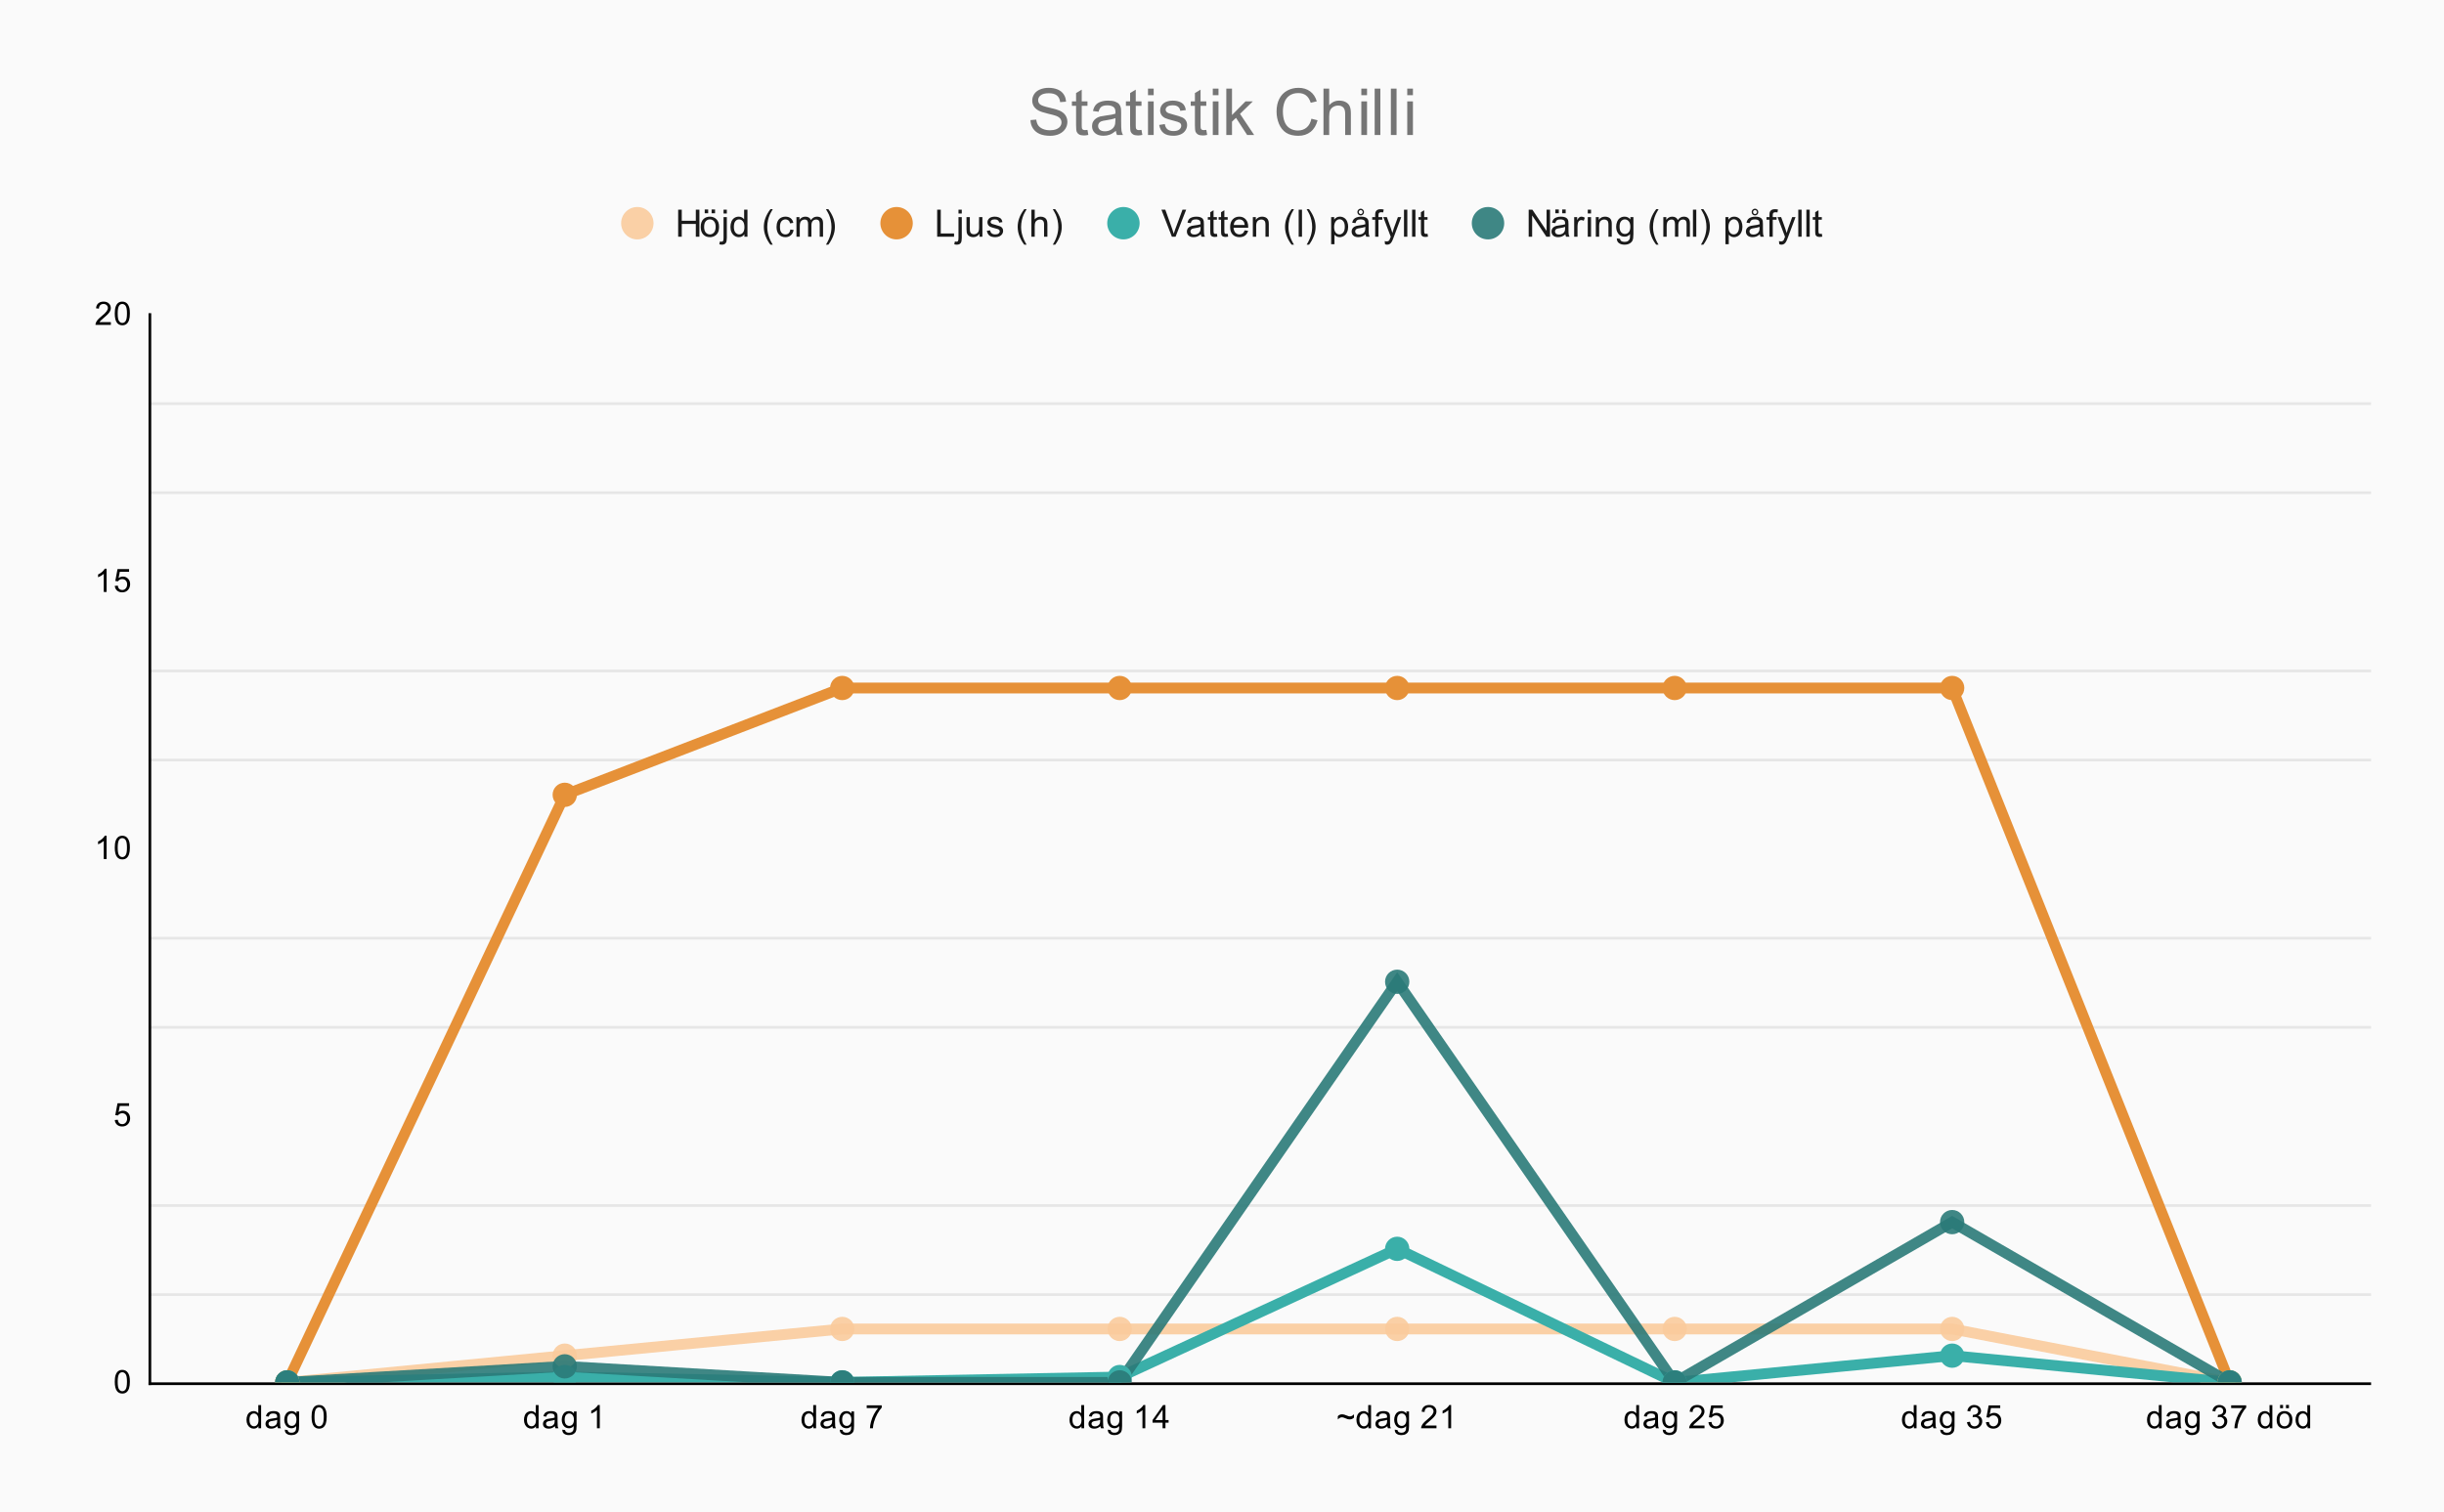 <svg version="1.1" viewBox="0.0 0.0 905.0 560.0" fill="none" stroke="none" stroke-linecap="square" stroke-miterlimit="10" width="905" height="560" xmlns:xlink="http://www.w3.org/1999/xlink" xmlns="http://www.w3.org/2000/svg"><path fill="#fafafa" d="M0 0L905.0 0L905.0 560.0L0 560.0L0 0Z" fill-rule="nonzero"/><path stroke="#e6e6e6" stroke-width="1.0" stroke-linecap="butt" d="M55.5 479.5L877.5 479.5" fill-rule="nonzero"/><path stroke="#e6e6e6" stroke-width="1.0" stroke-linecap="butt" d="M55.5 446.5L877.5 446.5" fill-rule="nonzero"/><path stroke="#e6e6e6" stroke-width="1.0" stroke-linecap="butt" d="M55.5 380.5L877.5 380.5" fill-rule="nonzero"/><path stroke="#e6e6e6" stroke-width="1.0" stroke-linecap="butt" d="M55.5 347.5L877.5 347.5" fill-rule="nonzero"/><path stroke="#e6e6e6" stroke-width="1.0" stroke-linecap="butt" d="M55.5 281.5L877.5 281.5" fill-rule="nonzero"/><path stroke="#e6e6e6" stroke-width="1.0" stroke-linecap="butt" d="M55.5 248.5L877.5 248.5" fill-rule="nonzero"/><path stroke="#e6e6e6" stroke-width="1.0" stroke-linecap="butt" d="M55.5 182.5L877.5 182.5" fill-rule="nonzero"/><path stroke="#e6e6e6" stroke-width="1.0" stroke-linecap="butt" d="M55.5 149.5L877.5 149.5" fill-rule="nonzero"/><path stroke="#000000" stroke-width="1.0" stroke-linecap="butt" d="M877.5 512.5L55.5 512.5" fill-rule="nonzero"/><path stroke="#000000" stroke-width="1.0" stroke-linecap="butt" d="M55.5 512.5L55.5 116.5" fill-rule="nonzero"/><clipPath id="id_0"><path d="M55.0 116.333L877.0 116.333L877.0 512.0L55.0 512.0L55.0 116.333Z" clip-rule="nonzero"/></clipPath><path stroke="#f9cb9c" stroke-width="4.0" stroke-linecap="butt" stroke-opacity="0.902" clip-path="url(#id_0)" d="M106.375 512.0L209.125 502.108L311.875 492.217L414.625 492.217L517.375 492.217L620.125 492.217L722.875 492.217L825.625 512.0" fill-rule="nonzero"/><path stroke="#e69138" stroke-width="4.0" stroke-linecap="butt" clip-path="url(#id_0)" d="M106.375 512.0L209.125 294.383L311.875 254.817L414.625 254.817L517.375 254.817L620.125 254.817L722.875 254.817L825.625 512.0" fill-rule="nonzero"/><path stroke="#3aafa9" stroke-width="4.0" stroke-linecap="butt" clip-path="url(#id_0)" d="M106.375 512.0L209.125 510.022L311.875 512.0L414.625 510.022L517.375 462.542L620.125 512.0L722.875 502.108L825.625 512.0" fill-rule="nonzero"/><path stroke="#2b7a78" stroke-width="4.0" stroke-linecap="butt" stroke-opacity="0.902" clip-path="url(#id_0)" d="M106.375 512.0L209.125 506.065L311.875 512.0L414.625 512.0L517.375 363.625L620.125 512.0L722.875 452.65L825.625 512.0" fill-rule="nonzero"/><path fill="#f9cb9c" fill-opacity="0.902" clip-path="url(#id_0)" d="M110.875 512.0C110.875 514.485 108.86 516.5 106.375 516.5C103.89 516.5 101.875 514.485 101.875 512.0C101.875 509.515 103.89 507.5 106.375 507.5C108.86 507.5 110.875 509.515 110.875 512.0Z" fill-rule="nonzero"/><path fill="#f9cb9c" fill-opacity="0.902" clip-path="url(#id_0)" d="M213.625 502.108C213.625 504.594 211.61 506.608 209.125 506.608C206.64 506.608 204.625 504.594 204.625 502.108C204.625 499.623 206.64 497.608 209.125 497.608C211.61 497.608 213.625 499.623 213.625 502.108Z" fill-rule="nonzero"/><path fill="#f9cb9c" fill-opacity="0.902" clip-path="url(#id_0)" d="M316.375 492.217C316.375 494.702 314.36 496.717 311.875 496.717C309.39 496.717 307.375 494.702 307.375 492.217C307.375 489.731 309.39 487.717 311.875 487.717C314.36 487.717 316.375 489.731 316.375 492.217Z" fill-rule="nonzero"/><path fill="#f9cb9c" fill-opacity="0.902" clip-path="url(#id_0)" d="M419.125 492.217C419.125 494.702 417.11 496.717 414.625 496.717C412.14 496.717 410.125 494.702 410.125 492.217C410.125 489.731 412.14 487.717 414.625 487.717C417.11 487.717 419.125 489.731 419.125 492.217Z" fill-rule="nonzero"/><path fill="#f9cb9c" fill-opacity="0.902" clip-path="url(#id_0)" d="M521.875 492.217C521.875 494.702 519.86 496.717 517.375 496.717C514.89 496.717 512.875 494.702 512.875 492.217C512.875 489.731 514.89 487.717 517.375 487.717C519.86 487.717 521.875 489.731 521.875 492.217Z" fill-rule="nonzero"/><path fill="#f9cb9c" fill-opacity="0.902" clip-path="url(#id_0)" d="M624.625 492.217C624.625 494.702 622.61 496.717 620.125 496.717C617.64 496.717 615.625 494.702 615.625 492.217C615.625 489.731 617.64 487.717 620.125 487.717C622.61 487.717 624.625 489.731 624.625 492.217Z" fill-rule="nonzero"/><path fill="#f9cb9c" fill-opacity="0.902" clip-path="url(#id_0)" d="M727.375 492.217C727.375 494.702 725.36 496.717 722.875 496.717C720.39 496.717 718.375 494.702 718.375 492.217C718.375 489.731 720.39 487.717 722.875 487.717C725.36 487.717 727.375 489.731 727.375 492.217Z" fill-rule="nonzero"/><path fill="#f9cb9c" fill-opacity="0.902" clip-path="url(#id_0)" d="M830.125 512.0C830.125 514.485 828.11 516.5 825.625 516.5C823.14 516.5 821.125 514.485 821.125 512.0C821.125 509.515 823.14 507.5 825.625 507.5C828.11 507.5 830.125 509.515 830.125 512.0Z" fill-rule="nonzero"/><path fill="#e69138" clip-path="url(#id_0)" d="M110.875 512.0C110.875 514.485 108.86 516.5 106.375 516.5C103.89 516.5 101.875 514.485 101.875 512.0C101.875 509.515 103.89 507.5 106.375 507.5C108.86 507.5 110.875 509.515 110.875 512.0Z" fill-rule="nonzero"/><path fill="#e69138" clip-path="url(#id_0)" d="M213.625 294.383C213.625 296.869 211.61 298.883 209.125 298.883C206.64 298.883 204.625 296.869 204.625 294.383C204.625 291.898 206.64 289.883 209.125 289.883C211.61 289.883 213.625 291.898 213.625 294.383Z" fill-rule="nonzero"/><path fill="#e69138" clip-path="url(#id_0)" d="M316.375 254.817C316.375 257.302 314.36 259.317 311.875 259.317C309.39 259.317 307.375 257.302 307.375 254.817C307.375 252.331 309.39 250.317 311.875 250.317C314.36 250.317 316.375 252.331 316.375 254.817Z" fill-rule="nonzero"/><path fill="#e69138" clip-path="url(#id_0)" d="M419.125 254.817C419.125 257.302 417.11 259.317 414.625 259.317C412.14 259.317 410.125 257.302 410.125 254.817C410.125 252.331 412.14 250.317 414.625 250.317C417.11 250.317 419.125 252.331 419.125 254.817Z" fill-rule="nonzero"/><path fill="#e69138" clip-path="url(#id_0)" d="M521.875 254.817C521.875 257.302 519.86 259.317 517.375 259.317C514.89 259.317 512.875 257.302 512.875 254.817C512.875 252.331 514.89 250.317 517.375 250.317C519.86 250.317 521.875 252.331 521.875 254.817Z" fill-rule="nonzero"/><path fill="#e69138" clip-path="url(#id_0)" d="M624.625 254.817C624.625 257.302 622.61 259.317 620.125 259.317C617.64 259.317 615.625 257.302 615.625 254.817C615.625 252.331 617.64 250.317 620.125 250.317C622.61 250.317 624.625 252.331 624.625 254.817Z" fill-rule="nonzero"/><path fill="#e69138" clip-path="url(#id_0)" d="M727.375 254.817C727.375 257.302 725.36 259.317 722.875 259.317C720.39 259.317 718.375 257.302 718.375 254.817C718.375 252.331 720.39 250.317 722.875 250.317C725.36 250.317 727.375 252.331 727.375 254.817Z" fill-rule="nonzero"/><path fill="#e69138" clip-path="url(#id_0)" d="M830.125 512.0C830.125 514.485 828.11 516.5 825.625 516.5C823.14 516.5 821.125 514.485 821.125 512.0C821.125 509.515 823.14 507.5 825.625 507.5C828.11 507.5 830.125 509.515 830.125 512.0Z" fill-rule="nonzero"/><path fill="#3aafa9" clip-path="url(#id_0)" d="M110.875 512.0C110.875 514.485 108.86 516.5 106.375 516.5C103.89 516.5 101.875 514.485 101.875 512.0C101.875 509.515 103.89 507.5 106.375 507.5C108.86 507.5 110.875 509.515 110.875 512.0Z" fill-rule="nonzero"/><path fill="#3aafa9" clip-path="url(#id_0)" d="M213.625 510.022C213.625 512.507 211.61 514.522 209.125 514.522C206.64 514.522 204.625 512.507 204.625 510.022C204.625 507.536 206.64 505.522 209.125 505.522C211.61 505.522 213.625 507.536 213.625 510.022Z" fill-rule="nonzero"/><path fill="#3aafa9" clip-path="url(#id_0)" d="M316.375 512.0C316.375 514.485 314.36 516.5 311.875 516.5C309.39 516.5 307.375 514.485 307.375 512.0C307.375 509.515 309.39 507.5 311.875 507.5C314.36 507.5 316.375 509.515 316.375 512.0Z" fill-rule="nonzero"/><path fill="#3aafa9" clip-path="url(#id_0)" d="M419.125 510.022C419.125 512.507 417.11 514.522 414.625 514.522C412.14 514.522 410.125 512.507 410.125 510.022C410.125 507.536 412.14 505.522 414.625 505.522C417.11 505.522 419.125 507.536 419.125 510.022Z" fill-rule="nonzero"/><path fill="#3aafa9" clip-path="url(#id_0)" d="M521.875 462.542C521.875 465.027 519.86 467.042 517.375 467.042C514.89 467.042 512.875 465.027 512.875 462.542C512.875 460.056 514.89 458.042 517.375 458.042C519.86 458.042 521.875 460.056 521.875 462.542Z" fill-rule="nonzero"/><path fill="#3aafa9" clip-path="url(#id_0)" d="M624.625 512.0C624.625 514.485 622.61 516.5 620.125 516.5C617.64 516.5 615.625 514.485 615.625 512.0C615.625 509.515 617.64 507.5 620.125 507.5C622.61 507.5 624.625 509.515 624.625 512.0Z" fill-rule="nonzero"/><path fill="#3aafa9" clip-path="url(#id_0)" d="M727.375 502.108C727.375 504.594 725.36 506.608 722.875 506.608C720.39 506.608 718.375 504.594 718.375 502.108C718.375 499.623 720.39 497.608 722.875 497.608C725.36 497.608 727.375 499.623 727.375 502.108Z" fill-rule="nonzero"/><path fill="#3aafa9" clip-path="url(#id_0)" d="M830.125 512.0C830.125 514.485 828.11 516.5 825.625 516.5C823.14 516.5 821.125 514.485 821.125 512.0C821.125 509.515 823.14 507.5 825.625 507.5C828.11 507.5 830.125 509.515 830.125 512.0Z" fill-rule="nonzero"/><path fill="#2b7a78" fill-opacity="0.902" clip-path="url(#id_0)" d="M110.875 512.0C110.875 514.485 108.86 516.5 106.375 516.5C103.89 516.5 101.875 514.485 101.875 512.0C101.875 509.515 103.89 507.5 106.375 507.5C108.86 507.5 110.875 509.515 110.875 512.0Z" fill-rule="nonzero"/><path fill="#2b7a78" fill-opacity="0.902" clip-path="url(#id_0)" d="M213.625 506.065C213.625 508.55 211.61 510.565 209.125 510.565C206.64 510.565 204.625 508.55 204.625 506.065C204.625 503.58 206.64 501.565 209.125 501.565C211.61 501.565 213.625 503.58 213.625 506.065Z" fill-rule="nonzero"/><path fill="#2b7a78" fill-opacity="0.902" clip-path="url(#id_0)" d="M316.375 512.0C316.375 514.485 314.36 516.5 311.875 516.5C309.39 516.5 307.375 514.485 307.375 512.0C307.375 509.515 309.39 507.5 311.875 507.5C314.36 507.5 316.375 509.515 316.375 512.0Z" fill-rule="nonzero"/><path fill="#2b7a78" fill-opacity="0.902" clip-path="url(#id_0)" d="M419.125 512.0C419.125 514.485 417.11 516.5 414.625 516.5C412.14 516.5 410.125 514.485 410.125 512.0C410.125 509.515 412.14 507.5 414.625 507.5C417.11 507.5 419.125 509.515 419.125 512.0Z" fill-rule="nonzero"/><path fill="#2b7a78" fill-opacity="0.902" clip-path="url(#id_0)" d="M521.875 363.625C521.875 366.11 519.86 368.125 517.375 368.125C514.89 368.125 512.875 366.11 512.875 363.625C512.875 361.14 514.89 359.125 517.375 359.125C519.86 359.125 521.875 361.14 521.875 363.625Z" fill-rule="nonzero"/><path fill="#2b7a78" fill-opacity="0.902" clip-path="url(#id_0)" d="M624.625 512.0C624.625 514.485 622.61 516.5 620.125 516.5C617.64 516.5 615.625 514.485 615.625 512.0C615.625 509.515 617.64 507.5 620.125 507.5C622.61 507.5 624.625 509.515 624.625 512.0Z" fill-rule="nonzero"/><path fill="#2b7a78" fill-opacity="0.902" clip-path="url(#id_0)" d="M727.375 452.65C727.375 455.135 725.36 457.15 722.875 457.15C720.39 457.15 718.375 455.135 718.375 452.65C718.375 450.165 720.39 448.15 722.875 448.15C725.36 448.15 727.375 450.165 727.375 452.65Z" fill-rule="nonzero"/><path fill="#2b7a78" fill-opacity="0.902" clip-path="url(#id_0)" d="M830.125 512.0C830.125 514.485 828.11 516.5 825.625 516.5C823.14 516.5 821.125 514.485 821.125 512.0C821.125 509.515 823.14 507.5 825.625 507.5C828.11 507.5 830.125 509.515 830.125 512.0Z" fill-rule="nonzero"/><path fill="#000000" d="M42.5 511.766Q42.5 510.234 42.812 509.312Q43.125 508.375 43.734 507.875Q44.359 507.375 45.297 507.375Q45.984 507.375 46.5 507.656Q47.031 507.938 47.375 508.469Q47.719 508.984 47.906 509.734Q48.094 510.484 48.094 511.766Q48.094 513.281 47.781 514.203Q47.484 515.125 46.859 515.641Q46.25 516.141 45.297 516.141Q44.062 516.141 43.344 515.25Q42.5 514.188 42.5 511.766ZM43.578 511.766Q43.578 513.875 44.078 514.578Q44.578 515.281 45.297 515.281Q46.031 515.281 46.516 514.578Q47.016 513.875 47.016 511.766Q47.016 509.641 46.516 508.953Q46.031 508.25 45.281 508.25Q44.562 508.25 44.125 508.859Q43.578 509.641 43.578 511.766Z" fill-rule="nonzero"/><path fill="#000000" d="M42.5 414.833L43.609 414.74Q43.734 415.552 44.172 415.958Q44.625 416.365 45.266 416.365Q46.016 416.365 46.547 415.786Q47.078 415.208 47.078 414.271Q47.078 413.365 46.562 412.849Q46.062 412.318 45.234 412.318Q44.734 412.318 44.312 412.552Q43.906 412.786 43.672 413.146L42.688 413.021L43.516 408.615L47.797 408.615L47.797 409.615L44.359 409.615L43.906 411.927Q44.672 411.38 45.516 411.38Q46.641 411.38 47.406 412.161Q48.188 412.943 48.188 414.177Q48.188 415.333 47.516 416.193Q46.688 417.224 45.266 417.224Q44.094 417.224 43.344 416.568Q42.609 415.911 42.5 414.833Z" fill-rule="nonzero"/><path fill="#000000" d="M39.469 318.167L38.422 318.167L38.422 311.448Q38.031 311.807 37.406 312.182Q36.797 312.542 36.312 312.714L36.312 311.698Q37.188 311.276 37.844 310.698Q38.516 310.104 38.797 309.542L39.469 309.542L39.469 318.167ZM42.5 313.932Q42.5 312.401 42.812 311.479Q43.125 310.542 43.734 310.042Q44.359 309.542 45.297 309.542Q45.984 309.542 46.5 309.823Q47.031 310.104 47.375 310.635Q47.719 311.151 47.906 311.901Q48.094 312.651 48.094 313.932Q48.094 315.448 47.781 316.37Q47.484 317.292 46.859 317.807Q46.25 318.307 45.297 318.307Q44.062 318.307 43.344 317.417Q42.5 316.354 42.5 313.932ZM43.578 313.932Q43.578 316.042 44.078 316.745Q44.578 317.448 45.297 317.448Q46.031 317.448 46.516 316.745Q47.016 316.042 47.016 313.932Q47.016 311.807 46.516 311.12Q46.031 310.417 45.281 310.417Q44.562 310.417 44.125 311.026Q43.578 311.807 43.578 313.932Z" fill-rule="nonzero"/><path fill="#000000" d="M39.469 219.25L38.422 219.25L38.422 212.531Q38.031 212.891 37.406 213.266Q36.797 213.625 36.312 213.797L36.312 212.781Q37.188 212.359 37.844 211.781Q38.516 211.188 38.797 210.625L39.469 210.625L39.469 219.25ZM42.5 217.0L43.609 216.906Q43.734 217.719 44.172 218.125Q44.625 218.531 45.266 218.531Q46.016 218.531 46.547 217.953Q47.078 217.375 47.078 216.438Q47.078 215.531 46.562 215.016Q46.062 214.484 45.234 214.484Q44.734 214.484 44.312 214.719Q43.906 214.953 43.672 215.312L42.688 215.188L43.516 210.781L47.797 210.781L47.797 211.781L44.359 211.781L43.906 214.094Q44.672 213.547 45.516 213.547Q46.641 213.547 47.406 214.328Q48.188 215.109 48.188 216.344Q48.188 217.5 47.516 218.359Q46.688 219.391 45.266 219.391Q44.094 219.391 43.344 218.734Q42.609 218.078 42.5 217.0Z" fill-rule="nonzero"/><path fill="#000000" d="M41.047 119.318L41.047 120.333L35.359 120.333Q35.359 119.958 35.484 119.599Q35.703 119.021 36.172 118.458Q36.656 117.896 37.562 117.161Q38.969 116.005 39.453 115.333Q39.953 114.661 39.953 114.068Q39.953 113.443 39.5 113.021Q39.047 112.583 38.328 112.583Q37.562 112.583 37.109 113.036Q36.656 113.49 36.641 114.302L35.562 114.193Q35.672 112.974 36.391 112.349Q37.125 111.708 38.359 111.708Q39.594 111.708 40.312 112.396Q41.031 113.083 41.031 114.099Q41.031 114.615 40.812 115.115Q40.609 115.599 40.109 116.161Q39.625 116.708 38.5 117.661Q37.547 118.458 37.266 118.755Q37.0 119.036 36.828 119.318L41.047 119.318ZM42.5 116.099Q42.5 114.568 42.812 113.646Q43.125 112.708 43.734 112.208Q44.359 111.708 45.297 111.708Q45.984 111.708 46.5 111.99Q47.031 112.271 47.375 112.802Q47.719 113.318 47.906 114.068Q48.094 114.818 48.094 116.099Q48.094 117.615 47.781 118.536Q47.484 119.458 46.859 119.974Q46.25 120.474 45.297 120.474Q44.062 120.474 43.344 119.583Q42.5 118.521 42.5 116.099ZM43.578 116.099Q43.578 118.208 44.078 118.911Q44.578 119.615 45.297 119.615Q46.031 119.615 46.516 118.911Q47.016 118.208 47.016 116.099Q47.016 113.974 46.516 113.286Q46.031 112.583 45.281 112.583Q44.562 112.583 44.125 113.193Q43.578 113.974 43.578 116.099Z" fill-rule="nonzero"/><path fill="#000000" d="M95.703 529.0L95.703 528.219Q95.109 529.141 93.969 529.141Q93.219 529.141 92.594 528.734Q91.969 528.312 91.625 527.578Q91.281 526.844 91.281 525.891Q91.281 524.969 91.594 524.203Q91.906 523.438 92.531 523.047Q93.156 522.641 93.922 522.641Q94.484 522.641 94.922 522.875Q95.359 523.109 95.641 523.484L95.641 520.406L96.688 520.406L96.688 529.0L95.703 529.0ZM92.375 525.891Q92.375 527.094 92.875 527.688Q93.375 528.266 94.062 528.266Q94.75 528.266 95.234 527.703Q95.719 527.141 95.719 525.984Q95.719 524.703 95.219 524.109Q94.734 523.516 94.016 523.516Q93.312 523.516 92.844 524.094Q92.375 524.656 92.375 525.891ZM102.734 528.234Q102.141 528.734 101.594 528.938Q101.062 529.141 100.438 529.141Q99.406 529.141 98.859 528.641Q98.312 528.141 98.312 527.359Q98.312 526.906 98.516 526.531Q98.719 526.141 99.062 525.922Q99.406 525.688 99.828 525.578Q100.125 525.484 100.766 525.406Q102.031 525.266 102.641 525.047Q102.641 524.828 102.641 524.781Q102.641 524.125 102.344 523.859Q101.938 523.516 101.141 523.516Q100.406 523.516 100.047 523.781Q99.688 524.031 99.516 524.688L98.484 524.547Q98.625 523.891 98.953 523.484Q99.281 523.078 99.891 522.859Q100.5 522.641 101.297 522.641Q102.094 522.641 102.594 522.828Q103.094 523.016 103.328 523.297Q103.562 523.578 103.656 524.016Q103.703 524.281 103.703 524.984L103.703 526.391Q103.703 527.859 103.766 528.25Q103.844 528.641 104.047 529.0L102.938 529.0Q102.781 528.672 102.734 528.234ZM102.641 525.875Q102.062 526.109 100.922 526.281Q100.266 526.375 100.0 526.5Q99.734 526.609 99.578 526.828Q99.438 527.047 99.438 527.328Q99.438 527.75 99.75 528.031Q100.078 528.312 100.688 528.312Q101.297 528.312 101.766 528.047Q102.25 527.781 102.469 527.312Q102.641 526.953 102.641 526.266L102.641 525.875ZM105.469 529.516L106.5 529.672Q106.562 530.141 106.859 530.359Q107.25 530.656 107.922 530.656Q108.656 530.656 109.047 530.359Q109.453 530.062 109.594 529.547Q109.688 529.219 109.672 528.188Q108.984 529.0 107.953 529.0Q106.672 529.0 105.969 528.078Q105.266 527.141 105.266 525.859Q105.266 524.969 105.578 524.219Q105.906 523.453 106.516 523.047Q107.125 522.641 107.953 522.641Q109.062 522.641 109.781 523.531L109.781 522.781L110.75 522.781L110.75 528.156Q110.75 529.609 110.453 530.219Q110.156 530.828 109.516 531.172Q108.875 531.531 107.938 531.531Q106.828 531.531 106.141 531.031Q105.453 530.531 105.469 529.516ZM106.344 525.781Q106.344 527.0 106.828 527.562Q107.312 528.125 108.047 528.125Q108.781 528.125 109.266 527.562Q109.766 527.0 109.766 525.812Q109.766 524.672 109.25 524.094Q108.75 523.516 108.031 523.516Q107.328 523.516 106.828 524.094Q106.344 524.656 106.344 525.781ZM115.375 524.766Q115.375 523.234 115.688 522.312Q116.0 521.375 116.609 520.875Q117.234 520.375 118.172 520.375Q118.859 520.375 119.375 520.656Q119.906 520.938 120.25 521.469Q120.594 521.984 120.781 522.734Q120.969 523.484 120.969 524.766Q120.969 526.281 120.656 527.203Q120.359 528.125 119.734 528.641Q119.125 529.141 118.172 529.141Q116.938 529.141 116.219 528.25Q115.375 527.188 115.375 524.766ZM116.453 524.766Q116.453 526.875 116.953 527.578Q117.453 528.281 118.172 528.281Q118.906 528.281 119.391 527.578Q119.891 526.875 119.891 524.766Q119.891 522.641 119.391 521.953Q118.906 521.25 118.156 521.25Q117.438 521.25 117.0 521.859Q116.453 522.641 116.453 524.766Z" fill-rule="nonzero"/><path fill="#000000" d="M198.453 529.0L198.453 528.219Q197.859 529.141 196.719 529.141Q195.969 529.141 195.344 528.734Q194.719 528.312 194.375 527.578Q194.031 526.844 194.031 525.891Q194.031 524.969 194.344 524.203Q194.656 523.438 195.281 523.047Q195.906 522.641 196.672 522.641Q197.234 522.641 197.672 522.875Q198.109 523.109 198.391 523.484L198.391 520.406L199.438 520.406L199.438 529.0L198.453 529.0ZM195.125 525.891Q195.125 527.094 195.625 527.688Q196.125 528.266 196.812 528.266Q197.5 528.266 197.984 527.703Q198.469 527.141 198.469 525.984Q198.469 524.703 197.969 524.109Q197.484 523.516 196.766 523.516Q196.062 523.516 195.594 524.094Q195.125 524.656 195.125 525.891ZM205.484 528.234Q204.891 528.734 204.344 528.938Q203.812 529.141 203.188 529.141Q202.156 529.141 201.609 528.641Q201.062 528.141 201.062 527.359Q201.062 526.906 201.266 526.531Q201.469 526.141 201.812 525.922Q202.156 525.688 202.578 525.578Q202.875 525.484 203.516 525.406Q204.781 525.266 205.391 525.047Q205.391 524.828 205.391 524.781Q205.391 524.125 205.094 523.859Q204.688 523.516 203.891 523.516Q203.156 523.516 202.797 523.781Q202.438 524.031 202.266 524.688L201.234 524.547Q201.375 523.891 201.703 523.484Q202.031 523.078 202.641 522.859Q203.25 522.641 204.047 522.641Q204.844 522.641 205.344 522.828Q205.844 523.016 206.078 523.297Q206.312 523.578 206.406 524.016Q206.453 524.281 206.453 524.984L206.453 526.391Q206.453 527.859 206.516 528.25Q206.594 528.641 206.797 529.0L205.688 529.0Q205.531 528.672 205.484 528.234ZM205.391 525.875Q204.812 526.109 203.672 526.281Q203.016 526.375 202.75 526.5Q202.484 526.609 202.328 526.828Q202.188 527.047 202.188 527.328Q202.188 527.75 202.5 528.031Q202.828 528.312 203.438 528.312Q204.047 528.312 204.516 528.047Q205.0 527.781 205.219 527.312Q205.391 526.953 205.391 526.266L205.391 525.875ZM208.219 529.516L209.25 529.672Q209.312 530.141 209.609 530.359Q210.0 530.656 210.672 530.656Q211.406 530.656 211.797 530.359Q212.203 530.062 212.344 529.547Q212.438 529.219 212.422 528.188Q211.734 529.0 210.703 529.0Q209.422 529.0 208.719 528.078Q208.016 527.141 208.016 525.859Q208.016 524.969 208.328 524.219Q208.656 523.453 209.266 523.047Q209.875 522.641 210.703 522.641Q211.812 522.641 212.531 523.531L212.531 522.781L213.5 522.781L213.5 528.156Q213.5 529.609 213.203 530.219Q212.906 530.828 212.266 531.172Q211.625 531.531 210.688 531.531Q209.578 531.531 208.891 531.031Q208.203 530.531 208.219 529.516ZM209.094 525.781Q209.094 527.0 209.578 527.562Q210.062 528.125 210.797 528.125Q211.531 528.125 212.016 527.562Q212.516 527.0 212.516 525.812Q212.516 524.672 212.0 524.094Q211.5 523.516 210.781 523.516Q210.078 523.516 209.578 524.094Q209.094 524.656 209.094 525.781ZM222.094 529.0L221.047 529.0L221.047 522.281Q220.656 522.641 220.031 523.016Q219.422 523.375 218.938 523.547L218.938 522.531Q219.812 522.109 220.469 521.531Q221.141 520.938 221.422 520.375L222.094 520.375L222.094 529.0Z" fill-rule="nonzero"/><path fill="#000000" d="M301.203 529.0L301.203 528.219Q300.609 529.141 299.469 529.141Q298.719 529.141 298.094 528.734Q297.469 528.312 297.125 527.578Q296.781 526.844 296.781 525.891Q296.781 524.969 297.094 524.203Q297.406 523.438 298.031 523.047Q298.656 522.641 299.422 522.641Q299.984 522.641 300.422 522.875Q300.859 523.109 301.141 523.484L301.141 520.406L302.188 520.406L302.188 529.0L301.203 529.0ZM297.875 525.891Q297.875 527.094 298.375 527.688Q298.875 528.266 299.562 528.266Q300.25 528.266 300.734 527.703Q301.219 527.141 301.219 525.984Q301.219 524.703 300.719 524.109Q300.234 523.516 299.516 523.516Q298.812 523.516 298.344 524.094Q297.875 524.656 297.875 525.891ZM308.234 528.234Q307.641 528.734 307.094 528.938Q306.562 529.141 305.938 529.141Q304.906 529.141 304.359 528.641Q303.812 528.141 303.812 527.359Q303.812 526.906 304.016 526.531Q304.219 526.141 304.562 525.922Q304.906 525.688 305.328 525.578Q305.625 525.484 306.266 525.406Q307.531 525.266 308.141 525.047Q308.141 524.828 308.141 524.781Q308.141 524.125 307.844 523.859Q307.438 523.516 306.641 523.516Q305.906 523.516 305.547 523.781Q305.188 524.031 305.016 524.688L303.984 524.547Q304.125 523.891 304.453 523.484Q304.781 523.078 305.391 522.859Q306.0 522.641 306.797 522.641Q307.594 522.641 308.094 522.828Q308.594 523.016 308.828 523.297Q309.062 523.578 309.156 524.016Q309.203 524.281 309.203 524.984L309.203 526.391Q309.203 527.859 309.266 528.25Q309.344 528.641 309.547 529.0L308.438 529.0Q308.281 528.672 308.234 528.234ZM308.141 525.875Q307.562 526.109 306.422 526.281Q305.766 526.375 305.5 526.5Q305.234 526.609 305.078 526.828Q304.938 527.047 304.938 527.328Q304.938 527.75 305.25 528.031Q305.578 528.312 306.188 528.312Q306.797 528.312 307.266 528.047Q307.75 527.781 307.969 527.312Q308.141 526.953 308.141 526.266L308.141 525.875ZM310.969 529.516L312.0 529.672Q312.062 530.141 312.359 530.359Q312.75 530.656 313.422 530.656Q314.156 530.656 314.547 530.359Q314.953 530.062 315.094 529.547Q315.188 529.219 315.172 528.188Q314.484 529.0 313.453 529.0Q312.172 529.0 311.469 528.078Q310.766 527.141 310.766 525.859Q310.766 524.969 311.078 524.219Q311.406 523.453 312.016 523.047Q312.625 522.641 313.453 522.641Q314.562 522.641 315.281 523.531L315.281 522.781L316.25 522.781L316.25 528.156Q316.25 529.609 315.953 530.219Q315.656 530.828 315.016 531.172Q314.375 531.531 313.438 531.531Q312.328 531.531 311.641 531.031Q310.953 530.531 310.969 529.516ZM311.844 525.781Q311.844 527.0 312.328 527.562Q312.812 528.125 313.547 528.125Q314.281 528.125 314.766 527.562Q315.266 527.0 315.266 525.812Q315.266 524.672 314.75 524.094Q314.25 523.516 313.531 523.516Q312.828 523.516 312.328 524.094Q311.844 524.656 311.844 525.781ZM320.938 521.531L320.938 520.516L326.5 520.516L326.5 521.344Q325.688 522.219 324.875 523.672Q324.078 525.109 323.641 526.641Q323.312 527.719 323.234 529.0L322.141 529.0Q322.156 527.984 322.531 526.547Q322.922 525.109 323.625 523.781Q324.344 522.453 325.156 521.531L320.938 521.531Z" fill-rule="nonzero"/><path fill="#000000" d="M400.453 529.0L400.453 528.219Q399.859 529.141 398.719 529.141Q397.969 529.141 397.344 528.734Q396.719 528.312 396.375 527.578Q396.031 526.844 396.031 525.891Q396.031 524.969 396.344 524.203Q396.656 523.438 397.281 523.047Q397.906 522.641 398.672 522.641Q399.234 522.641 399.672 522.875Q400.109 523.109 400.391 523.484L400.391 520.406L401.438 520.406L401.438 529.0L400.453 529.0ZM397.125 525.891Q397.125 527.094 397.625 527.688Q398.125 528.266 398.812 528.266Q399.5 528.266 399.984 527.703Q400.469 527.141 400.469 525.984Q400.469 524.703 399.969 524.109Q399.484 523.516 398.766 523.516Q398.062 523.516 397.594 524.094Q397.125 524.656 397.125 525.891ZM407.484 528.234Q406.891 528.734 406.344 528.938Q405.812 529.141 405.188 529.141Q404.156 529.141 403.609 528.641Q403.062 528.141 403.062 527.359Q403.062 526.906 403.266 526.531Q403.469 526.141 403.812 525.922Q404.156 525.688 404.578 525.578Q404.875 525.484 405.516 525.406Q406.781 525.266 407.391 525.047Q407.391 524.828 407.391 524.781Q407.391 524.125 407.094 523.859Q406.688 523.516 405.891 523.516Q405.156 523.516 404.797 523.781Q404.438 524.031 404.266 524.688L403.234 524.547Q403.375 523.891 403.703 523.484Q404.031 523.078 404.641 522.859Q405.25 522.641 406.047 522.641Q406.844 522.641 407.344 522.828Q407.844 523.016 408.078 523.297Q408.312 523.578 408.406 524.016Q408.453 524.281 408.453 524.984L408.453 526.391Q408.453 527.859 408.516 528.25Q408.594 528.641 408.797 529.0L407.688 529.0Q407.531 528.672 407.484 528.234ZM407.391 525.875Q406.812 526.109 405.672 526.281Q405.016 526.375 404.75 526.5Q404.484 526.609 404.328 526.828Q404.188 527.047 404.188 527.328Q404.188 527.75 404.5 528.031Q404.828 528.312 405.438 528.312Q406.047 528.312 406.516 528.047Q407.0 527.781 407.219 527.312Q407.391 526.953 407.391 526.266L407.391 525.875ZM410.219 529.516L411.25 529.672Q411.312 530.141 411.609 530.359Q412.0 530.656 412.672 530.656Q413.406 530.656 413.797 530.359Q414.203 530.062 414.344 529.547Q414.438 529.219 414.422 528.188Q413.734 529.0 412.703 529.0Q411.422 529.0 410.719 528.078Q410.016 527.141 410.016 525.859Q410.016 524.969 410.328 524.219Q410.656 523.453 411.266 523.047Q411.875 522.641 412.703 522.641Q413.812 522.641 414.531 523.531L414.531 522.781L415.5 522.781L415.5 528.156Q415.5 529.609 415.203 530.219Q414.906 530.828 414.266 531.172Q413.625 531.531 412.688 531.531Q411.578 531.531 410.891 531.031Q410.203 530.531 410.219 529.516ZM411.094 525.781Q411.094 527.0 411.578 527.562Q412.062 528.125 412.797 528.125Q413.531 528.125 414.016 527.562Q414.516 527.0 414.516 525.812Q414.516 524.672 414.0 524.094Q413.5 523.516 412.781 523.516Q412.078 523.516 411.578 524.094Q411.094 524.656 411.094 525.781ZM424.094 529.0L423.047 529.0L423.047 522.281Q422.656 522.641 422.031 523.016Q421.422 523.375 420.938 523.547L420.938 522.531Q421.812 522.109 422.469 521.531Q423.141 520.938 423.422 520.375L424.094 520.375L424.094 529.0ZM430.5 529.0L430.5 526.938L426.781 526.938L426.781 525.969L430.703 520.406L431.562 520.406L431.562 525.969L432.719 525.969L432.719 526.938L431.562 526.938L431.562 529.0L430.5 529.0ZM430.5 525.969L430.5 522.109L427.812 525.969L430.5 525.969Z" fill-rule="nonzero"/><path fill="#000000" d="M495.391 525.734L495.391 524.531Q496.0 523.828 497.016 523.828Q497.359 523.828 497.75 523.938Q498.141 524.031 498.859 524.344Q499.266 524.516 499.453 524.562Q499.656 524.609 499.875 524.609Q500.25 524.609 500.656 524.391Q501.062 524.156 501.375 523.812L501.375 525.062Q501.0 525.406 500.609 525.562Q500.234 525.719 499.75 525.719Q499.406 525.719 499.078 525.641Q498.766 525.562 498.062 525.25Q497.375 524.938 496.922 524.938Q496.547 524.938 496.203 525.109Q495.875 525.266 495.391 525.734ZM506.703 529.0L506.703 528.219Q506.109 529.141 504.969 529.141Q504.219 529.141 503.594 528.734Q502.969 528.312 502.625 527.578Q502.281 526.844 502.281 525.891Q502.281 524.969 502.594 524.203Q502.906 523.438 503.531 523.047Q504.156 522.641 504.922 522.641Q505.484 522.641 505.922 522.875Q506.359 523.109 506.641 523.484L506.641 520.406L507.688 520.406L507.688 529.0L506.703 529.0ZM503.375 525.891Q503.375 527.094 503.875 527.688Q504.375 528.266 505.062 528.266Q505.75 528.266 506.234 527.703Q506.719 527.141 506.719 525.984Q506.719 524.703 506.219 524.109Q505.734 523.516 505.016 523.516Q504.312 523.516 503.844 524.094Q503.375 524.656 503.375 525.891ZM513.734 528.234Q513.141 528.734 512.594 528.938Q512.062 529.141 511.438 529.141Q510.406 529.141 509.859 528.641Q509.312 528.141 509.312 527.359Q509.312 526.906 509.516 526.531Q509.719 526.141 510.062 525.922Q510.406 525.688 510.828 525.578Q511.125 525.484 511.766 525.406Q513.031 525.266 513.641 525.047Q513.641 524.828 513.641 524.781Q513.641 524.125 513.344 523.859Q512.938 523.516 512.141 523.516Q511.406 523.516 511.047 523.781Q510.688 524.031 510.516 524.688L509.484 524.547Q509.625 523.891 509.953 523.484Q510.281 523.078 510.891 522.859Q511.5 522.641 512.297 522.641Q513.094 522.641 513.594 522.828Q514.094 523.016 514.328 523.297Q514.562 523.578 514.656 524.016Q514.703 524.281 514.703 524.984L514.703 526.391Q514.703 527.859 514.766 528.25Q514.844 528.641 515.047 529.0L513.938 529.0Q513.781 528.672 513.734 528.234ZM513.641 525.875Q513.062 526.109 511.922 526.281Q511.266 526.375 511.0 526.5Q510.734 526.609 510.578 526.828Q510.438 527.047 510.438 527.328Q510.438 527.75 510.75 528.031Q511.078 528.312 511.688 528.312Q512.297 528.312 512.766 528.047Q513.25 527.781 513.469 527.312Q513.641 526.953 513.641 526.266L513.641 525.875ZM516.469 529.516L517.5 529.672Q517.562 530.141 517.859 530.359Q518.25 530.656 518.922 530.656Q519.656 530.656 520.047 530.359Q520.453 530.062 520.594 529.547Q520.688 529.219 520.672 528.188Q519.984 529.0 518.953 529.0Q517.672 529.0 516.969 528.078Q516.266 527.141 516.266 525.859Q516.266 524.969 516.578 524.219Q516.906 523.453 517.516 523.047Q518.125 522.641 518.953 522.641Q520.062 522.641 520.781 523.531L520.781 522.781L521.75 522.781L521.75 528.156Q521.75 529.609 521.453 530.219Q521.156 530.828 520.516 531.172Q519.875 531.531 518.938 531.531Q517.828 531.531 517.141 531.031Q516.453 530.531 516.469 529.516ZM517.344 525.781Q517.344 527.0 517.828 527.562Q518.312 528.125 519.047 528.125Q519.781 528.125 520.266 527.562Q520.766 527.0 520.766 525.812Q520.766 524.672 520.25 524.094Q519.75 523.516 519.031 523.516Q518.328 523.516 517.828 524.094Q517.344 524.656 517.344 525.781ZM531.922 527.984L531.922 529.0L526.234 529.0Q526.234 528.625 526.359 528.266Q526.578 527.688 527.047 527.125Q527.531 526.562 528.438 525.828Q529.844 524.672 530.328 524.0Q530.828 523.328 530.828 522.734Q530.828 522.109 530.375 521.688Q529.922 521.25 529.203 521.25Q528.438 521.25 527.984 521.703Q527.531 522.156 527.516 522.969L526.438 522.859Q526.547 521.641 527.266 521.016Q528.0 520.375 529.234 520.375Q530.469 520.375 531.188 521.062Q531.906 521.75 531.906 522.766Q531.906 523.281 531.688 523.781Q531.484 524.266 530.984 524.828Q530.5 525.375 529.375 526.328Q528.422 527.125 528.141 527.422Q527.875 527.703 527.703 527.984L531.922 527.984ZM537.344 529.0L536.297 529.0L536.297 522.281Q535.906 522.641 535.281 523.016Q534.672 523.375 534.188 523.547L534.188 522.531Q535.062 522.109 535.719 521.531Q536.391 520.938 536.672 520.375L537.344 520.375L537.344 529.0Z" fill-rule="nonzero"/><path fill="#000000" d="M605.953 529.0L605.953 528.219Q605.359 529.141 604.219 529.141Q603.469 529.141 602.844 528.734Q602.219 528.312 601.875 527.578Q601.531 526.844 601.531 525.891Q601.531 524.969 601.844 524.203Q602.156 523.438 602.781 523.047Q603.406 522.641 604.172 522.641Q604.734 522.641 605.172 522.875Q605.609 523.109 605.891 523.484L605.891 520.406L606.938 520.406L606.938 529.0L605.953 529.0ZM602.625 525.891Q602.625 527.094 603.125 527.688Q603.625 528.266 604.312 528.266Q605.0 528.266 605.484 527.703Q605.969 527.141 605.969 525.984Q605.969 524.703 605.469 524.109Q604.984 523.516 604.266 523.516Q603.562 523.516 603.094 524.094Q602.625 524.656 602.625 525.891ZM612.984 528.234Q612.391 528.734 611.844 528.938Q611.312 529.141 610.688 529.141Q609.656 529.141 609.109 528.641Q608.562 528.141 608.562 527.359Q608.562 526.906 608.766 526.531Q608.969 526.141 609.312 525.922Q609.656 525.688 610.078 525.578Q610.375 525.484 611.016 525.406Q612.281 525.266 612.891 525.047Q612.891 524.828 612.891 524.781Q612.891 524.125 612.594 523.859Q612.188 523.516 611.391 523.516Q610.656 523.516 610.297 523.781Q609.938 524.031 609.766 524.688L608.734 524.547Q608.875 523.891 609.203 523.484Q609.531 523.078 610.141 522.859Q610.75 522.641 611.547 522.641Q612.344 522.641 612.844 522.828Q613.344 523.016 613.578 523.297Q613.812 523.578 613.906 524.016Q613.953 524.281 613.953 524.984L613.953 526.391Q613.953 527.859 614.016 528.25Q614.094 528.641 614.297 529.0L613.188 529.0Q613.031 528.672 612.984 528.234ZM612.891 525.875Q612.312 526.109 611.172 526.281Q610.516 526.375 610.25 526.5Q609.984 526.609 609.828 526.828Q609.688 527.047 609.688 527.328Q609.688 527.75 610.0 528.031Q610.328 528.312 610.938 528.312Q611.547 528.312 612.016 528.047Q612.5 527.781 612.719 527.312Q612.891 526.953 612.891 526.266L612.891 525.875ZM615.719 529.516L616.75 529.672Q616.812 530.141 617.109 530.359Q617.5 530.656 618.172 530.656Q618.906 530.656 619.297 530.359Q619.703 530.062 619.844 529.547Q619.938 529.219 619.922 528.188Q619.234 529.0 618.203 529.0Q616.922 529.0 616.219 528.078Q615.516 527.141 615.516 525.859Q615.516 524.969 615.828 524.219Q616.156 523.453 616.766 523.047Q617.375 522.641 618.203 522.641Q619.312 522.641 620.031 523.531L620.031 522.781L621.0 522.781L621.0 528.156Q621.0 529.609 620.703 530.219Q620.406 530.828 619.766 531.172Q619.125 531.531 618.188 531.531Q617.078 531.531 616.391 531.031Q615.703 530.531 615.719 529.516ZM616.594 525.781Q616.594 527.0 617.078 527.562Q617.562 528.125 618.297 528.125Q619.031 528.125 619.516 527.562Q620.016 527.0 620.016 525.812Q620.016 524.672 619.5 524.094Q619.0 523.516 618.281 523.516Q617.578 523.516 617.078 524.094Q616.594 524.656 616.594 525.781ZM631.172 527.984L631.172 529.0L625.484 529.0Q625.484 528.625 625.609 528.266Q625.828 527.688 626.297 527.125Q626.781 526.562 627.688 525.828Q629.094 524.672 629.578 524.0Q630.078 523.328 630.078 522.734Q630.078 522.109 629.625 521.688Q629.172 521.25 628.453 521.25Q627.688 521.25 627.234 521.703Q626.781 522.156 626.766 522.969L625.688 522.859Q625.797 521.641 626.516 521.016Q627.25 520.375 628.484 520.375Q629.719 520.375 630.438 521.062Q631.156 521.75 631.156 522.766Q631.156 523.281 630.938 523.781Q630.734 524.266 630.234 524.828Q629.75 525.375 628.625 526.328Q627.672 527.125 627.391 527.422Q627.125 527.703 626.953 527.984L631.172 527.984ZM632.625 526.75L633.734 526.656Q633.859 527.469 634.297 527.875Q634.75 528.281 635.391 528.281Q636.141 528.281 636.672 527.703Q637.203 527.125 637.203 526.188Q637.203 525.281 636.688 524.766Q636.188 524.234 635.359 524.234Q634.859 524.234 634.438 524.469Q634.031 524.703 633.797 525.062L632.812 524.938L633.641 520.531L637.922 520.531L637.922 521.531L634.484 521.531L634.031 523.844Q634.797 523.297 635.641 523.297Q636.766 523.297 637.531 524.078Q638.312 524.859 638.312 526.094Q638.312 527.25 637.641 528.109Q636.812 529.141 635.391 529.141Q634.219 529.141 633.469 528.484Q632.734 527.828 632.625 526.75Z" fill-rule="nonzero"/><path fill="#000000" d="M708.703 529.0L708.703 528.219Q708.109 529.141 706.969 529.141Q706.219 529.141 705.594 528.734Q704.969 528.312 704.625 527.578Q704.281 526.844 704.281 525.891Q704.281 524.969 704.594 524.203Q704.906 523.438 705.531 523.047Q706.156 522.641 706.922 522.641Q707.484 522.641 707.922 522.875Q708.359 523.109 708.641 523.484L708.641 520.406L709.688 520.406L709.688 529.0L708.703 529.0ZM705.375 525.891Q705.375 527.094 705.875 527.688Q706.375 528.266 707.062 528.266Q707.75 528.266 708.234 527.703Q708.719 527.141 708.719 525.984Q708.719 524.703 708.219 524.109Q707.734 523.516 707.016 523.516Q706.312 523.516 705.844 524.094Q705.375 524.656 705.375 525.891ZM715.734 528.234Q715.141 528.734 714.594 528.938Q714.062 529.141 713.438 529.141Q712.406 529.141 711.859 528.641Q711.312 528.141 711.312 527.359Q711.312 526.906 711.516 526.531Q711.719 526.141 712.062 525.922Q712.406 525.688 712.828 525.578Q713.125 525.484 713.766 525.406Q715.031 525.266 715.641 525.047Q715.641 524.828 715.641 524.781Q715.641 524.125 715.344 523.859Q714.938 523.516 714.141 523.516Q713.406 523.516 713.047 523.781Q712.688 524.031 712.516 524.688L711.484 524.547Q711.625 523.891 711.953 523.484Q712.281 523.078 712.891 522.859Q713.5 522.641 714.297 522.641Q715.094 522.641 715.594 522.828Q716.094 523.016 716.328 523.297Q716.562 523.578 716.656 524.016Q716.703 524.281 716.703 524.984L716.703 526.391Q716.703 527.859 716.766 528.25Q716.844 528.641 717.047 529.0L715.938 529.0Q715.781 528.672 715.734 528.234ZM715.641 525.875Q715.062 526.109 713.922 526.281Q713.266 526.375 713.0 526.5Q712.734 526.609 712.578 526.828Q712.438 527.047 712.438 527.328Q712.438 527.75 712.75 528.031Q713.078 528.312 713.688 528.312Q714.297 528.312 714.766 528.047Q715.25 527.781 715.469 527.312Q715.641 526.953 715.641 526.266L715.641 525.875ZM718.469 529.516L719.5 529.672Q719.562 530.141 719.859 530.359Q720.25 530.656 720.922 530.656Q721.656 530.656 722.047 530.359Q722.453 530.062 722.594 529.547Q722.688 529.219 722.672 528.188Q721.984 529.0 720.953 529.0Q719.672 529.0 718.969 528.078Q718.266 527.141 718.266 525.859Q718.266 524.969 718.578 524.219Q718.906 523.453 719.516 523.047Q720.125 522.641 720.953 522.641Q722.062 522.641 722.781 523.531L722.781 522.781L723.75 522.781L723.75 528.156Q723.75 529.609 723.453 530.219Q723.156 530.828 722.516 531.172Q721.875 531.531 720.938 531.531Q719.828 531.531 719.141 531.031Q718.453 530.531 718.469 529.516ZM719.344 525.781Q719.344 527.0 719.828 527.562Q720.312 528.125 721.047 528.125Q721.781 528.125 722.266 527.562Q722.766 527.0 722.766 525.812Q722.766 524.672 722.25 524.094Q721.75 523.516 721.031 523.516Q720.328 523.516 719.828 524.094Q719.344 524.656 719.344 525.781ZM728.375 526.734L729.438 526.594Q729.609 527.484 730.047 527.891Q730.484 528.281 731.109 528.281Q731.859 528.281 732.375 527.766Q732.891 527.25 732.891 526.484Q732.891 525.766 732.406 525.297Q731.938 524.812 731.203 524.812Q730.906 524.812 730.453 524.938L730.578 524.0Q730.688 524.016 730.75 524.016Q731.422 524.016 731.953 523.672Q732.5 523.312 732.5 522.578Q732.5 522.0 732.109 521.625Q731.719 521.234 731.094 521.234Q730.484 521.234 730.062 521.625Q729.656 522.016 729.547 522.781L728.484 522.594Q728.672 521.547 729.359 520.969Q730.047 520.375 731.062 520.375Q731.766 520.375 732.359 520.688Q732.953 520.984 733.266 521.5Q733.578 522.016 733.578 522.609Q733.578 523.156 733.281 523.625Q732.984 524.078 732.406 524.344Q733.156 524.516 733.578 525.078Q734.0 525.625 734.0 526.469Q734.0 527.594 733.172 528.375Q732.359 529.156 731.109 529.156Q729.984 529.156 729.234 528.484Q728.484 527.797 728.375 526.734ZM735.375 526.75L736.484 526.656Q736.609 527.469 737.047 527.875Q737.5 528.281 738.141 528.281Q738.891 528.281 739.422 527.703Q739.953 527.125 739.953 526.188Q739.953 525.281 739.438 524.766Q738.938 524.234 738.109 524.234Q737.609 524.234 737.188 524.469Q736.781 524.703 736.547 525.062L735.562 524.938L736.391 520.531L740.672 520.531L740.672 521.531L737.234 521.531L736.781 523.844Q737.547 523.297 738.391 523.297Q739.516 523.297 740.281 524.078Q741.062 524.859 741.062 526.094Q741.062 527.25 740.391 528.109Q739.562 529.141 738.141 529.141Q736.969 529.141 736.219 528.484Q735.484 527.828 735.375 526.75Z" fill-rule="nonzero"/><path fill="#000000" d="M799.453 529.0L799.453 528.219Q798.859 529.141 797.719 529.141Q796.969 529.141 796.344 528.734Q795.719 528.312 795.375 527.578Q795.031 526.844 795.031 525.891Q795.031 524.969 795.344 524.203Q795.656 523.438 796.281 523.047Q796.906 522.641 797.672 522.641Q798.234 522.641 798.672 522.875Q799.109 523.109 799.391 523.484L799.391 520.406L800.438 520.406L800.438 529.0L799.453 529.0ZM796.125 525.891Q796.125 527.094 796.625 527.688Q797.125 528.266 797.812 528.266Q798.5 528.266 798.984 527.703Q799.469 527.141 799.469 525.984Q799.469 524.703 798.969 524.109Q798.484 523.516 797.766 523.516Q797.062 523.516 796.594 524.094Q796.125 524.656 796.125 525.891ZM806.484 528.234Q805.891 528.734 805.344 528.938Q804.812 529.141 804.188 529.141Q803.156 529.141 802.609 528.641Q802.062 528.141 802.062 527.359Q802.062 526.906 802.266 526.531Q802.469 526.141 802.812 525.922Q803.156 525.688 803.578 525.578Q803.875 525.484 804.516 525.406Q805.781 525.266 806.391 525.047Q806.391 524.828 806.391 524.781Q806.391 524.125 806.094 523.859Q805.688 523.516 804.891 523.516Q804.156 523.516 803.797 523.781Q803.438 524.031 803.266 524.688L802.234 524.547Q802.375 523.891 802.703 523.484Q803.031 523.078 803.641 522.859Q804.25 522.641 805.047 522.641Q805.844 522.641 806.344 522.828Q806.844 523.016 807.078 523.297Q807.312 523.578 807.406 524.016Q807.453 524.281 807.453 524.984L807.453 526.391Q807.453 527.859 807.516 528.25Q807.594 528.641 807.797 529.0L806.688 529.0Q806.531 528.672 806.484 528.234ZM806.391 525.875Q805.812 526.109 804.672 526.281Q804.016 526.375 803.75 526.5Q803.484 526.609 803.328 526.828Q803.188 527.047 803.188 527.328Q803.188 527.75 803.5 528.031Q803.828 528.312 804.438 528.312Q805.047 528.312 805.516 528.047Q806.0 527.781 806.219 527.312Q806.391 526.953 806.391 526.266L806.391 525.875ZM809.219 529.516L810.25 529.672Q810.312 530.141 810.609 530.359Q811.0 530.656 811.672 530.656Q812.406 530.656 812.797 530.359Q813.203 530.062 813.344 529.547Q813.438 529.219 813.422 528.188Q812.734 529.0 811.703 529.0Q810.422 529.0 809.719 528.078Q809.016 527.141 809.016 525.859Q809.016 524.969 809.328 524.219Q809.656 523.453 810.266 523.047Q810.875 522.641 811.703 522.641Q812.812 522.641 813.531 523.531L813.531 522.781L814.5 522.781L814.5 528.156Q814.5 529.609 814.203 530.219Q813.906 530.828 813.266 531.172Q812.625 531.531 811.688 531.531Q810.578 531.531 809.891 531.031Q809.203 530.531 809.219 529.516ZM810.094 525.781Q810.094 527.0 810.578 527.562Q811.062 528.125 811.797 528.125Q812.531 528.125 813.016 527.562Q813.516 527.0 813.516 525.812Q813.516 524.672 813.0 524.094Q812.5 523.516 811.781 523.516Q811.078 523.516 810.578 524.094Q810.094 524.656 810.094 525.781ZM819.125 526.734L820.188 526.594Q820.359 527.484 820.797 527.891Q821.234 528.281 821.859 528.281Q822.609 528.281 823.125 527.766Q823.641 527.25 823.641 526.484Q823.641 525.766 823.156 525.297Q822.688 524.812 821.953 524.812Q821.656 524.812 821.203 524.938L821.328 524.0Q821.438 524.016 821.5 524.016Q822.172 524.016 822.703 523.672Q823.25 523.312 823.25 522.578Q823.25 522.0 822.859 521.625Q822.469 521.234 821.844 521.234Q821.234 521.234 820.812 521.625Q820.406 522.016 820.297 522.781L819.234 522.594Q819.422 521.547 820.109 520.969Q820.797 520.375 821.812 520.375Q822.516 520.375 823.109 520.688Q823.703 520.984 824.016 521.5Q824.328 522.016 824.328 522.609Q824.328 523.156 824.031 523.625Q823.734 524.078 823.156 524.344Q823.906 524.516 824.328 525.078Q824.75 525.625 824.75 526.469Q824.75 527.594 823.922 528.375Q823.109 529.156 821.859 529.156Q820.734 529.156 819.984 528.484Q819.234 527.797 819.125 526.734ZM826.188 521.531L826.188 520.516L831.75 520.516L831.75 521.344Q830.938 522.219 830.125 523.672Q829.328 525.109 828.891 526.641Q828.562 527.719 828.484 529.0L827.391 529.0Q827.406 527.984 827.781 526.547Q828.172 525.109 828.875 523.781Q829.594 522.453 830.406 521.531L826.188 521.531ZM840.453 529.0L840.453 528.219Q839.859 529.141 838.719 529.141Q837.969 529.141 837.344 528.734Q836.719 528.312 836.375 527.578Q836.031 526.844 836.031 525.891Q836.031 524.969 836.344 524.203Q836.656 523.438 837.281 523.047Q837.906 522.641 838.672 522.641Q839.234 522.641 839.672 522.875Q840.109 523.109 840.391 523.484L840.391 520.406L841.438 520.406L841.438 529.0L840.453 529.0ZM837.125 525.891Q837.125 527.094 837.625 527.688Q838.125 528.266 838.812 528.266Q839.5 528.266 839.984 527.703Q840.469 527.141 840.469 525.984Q840.469 524.703 839.969 524.109Q839.484 523.516 838.766 523.516Q838.062 523.516 837.594 524.094Q837.125 524.656 837.125 525.891ZM843.031 525.891Q843.031 524.156 843.984 523.328Q844.781 522.641 845.938 522.641Q847.219 522.641 848.031 523.484Q848.859 524.312 848.859 525.797Q848.859 527.0 848.5 527.688Q848.141 528.375 847.438 528.766Q846.75 529.141 845.938 529.141Q844.641 529.141 843.828 528.312Q843.031 527.469 843.031 525.891ZM844.109 525.891Q844.109 527.078 844.625 527.672Q845.156 528.266 845.938 528.266Q846.734 528.266 847.25 527.672Q847.766 527.078 847.766 525.859Q847.766 524.703 847.234 524.109Q846.719 523.516 845.938 523.516Q845.156 523.516 844.625 524.109Q844.109 524.688 844.109 525.891ZM844.297 521.562L844.297 520.359L845.391 520.359L845.391 521.562L844.297 521.562ZM846.484 521.562L846.484 520.359L847.578 520.359L847.578 521.562L846.484 521.562ZM854.453 529.0L854.453 528.219Q853.859 529.141 852.719 529.141Q851.969 529.141 851.344 528.734Q850.719 528.312 850.375 527.578Q850.031 526.844 850.031 525.891Q850.031 524.969 850.344 524.203Q850.656 523.438 851.281 523.047Q851.906 522.641 852.672 522.641Q853.234 522.641 853.672 522.875Q854.109 523.109 854.391 523.484L854.391 520.406L855.438 520.406L855.438 529.0L854.453 529.0ZM851.125 525.891Q851.125 527.094 851.625 527.688Q852.125 528.266 852.812 528.266Q853.5 528.266 853.984 527.703Q854.469 527.141 854.469 525.984Q854.469 524.703 853.969 524.109Q853.484 523.516 852.766 523.516Q852.062 523.516 851.594 524.094Q851.125 524.656 851.125 525.891Z" fill-rule="nonzero"/><path fill="#f9cb9c" fill-opacity="0.902" d="M242.0 82.667C242.0 85.98 239.314 88.667 236.0 88.667C232.686 88.667 230.0 85.98 230.0 82.667C230.0 79.353 232.686 76.667 236.0 76.667C239.314 76.667 242.0 79.353 242.0 82.667Z" fill-rule="nonzero"/><path fill="#1a1a1a" d="M251.125 87.667L251.125 77.651L252.453 77.651L252.453 81.76L257.656 81.76L257.656 77.651L258.984 77.651L258.984 87.667L257.656 87.667L257.656 82.948L252.453 82.948L252.453 87.667L251.125 87.667ZM259.469 84.042Q259.469 82.026 260.594 81.042Q261.516 80.245 262.875 80.245Q264.359 80.245 265.312 81.229Q266.266 82.198 266.266 83.932Q266.266 85.339 265.844 86.151Q265.422 86.948 264.609 87.401Q263.812 87.839 262.875 87.839Q261.344 87.839 260.406 86.854Q259.469 85.87 259.469 84.042ZM260.734 84.042Q260.734 85.432 261.344 86.135Q261.953 86.823 262.875 86.823Q263.781 86.823 264.391 86.12Q265.0 85.417 265.0 83.995Q265.0 82.651 264.391 81.964Q263.781 81.26 262.875 81.26Q261.953 81.26 261.344 81.948Q260.734 82.635 260.734 84.042ZM260.953 78.979L260.953 77.589L262.234 77.589L262.234 78.979L260.953 78.979ZM263.5 78.979L263.5 77.589L264.781 77.589L264.781 78.979L263.5 78.979ZM267.922 79.073L267.922 77.651L269.141 77.651L269.141 79.073L267.922 79.073ZM266.359 90.479L266.594 89.432Q266.953 89.526 267.172 89.526Q267.547 89.526 267.734 89.276Q267.922 89.042 267.922 88.042L267.922 80.401L269.141 80.401L269.141 88.057Q269.141 89.401 268.797 89.932Q268.359 90.62 267.328 90.62Q266.828 90.62 266.359 90.479ZM275.641 87.667L275.641 86.745Q274.938 87.839 273.609 87.839Q272.734 87.839 272.0 87.354Q271.281 86.87 270.875 86.01Q270.484 85.151 270.484 84.042Q270.484 82.964 270.844 82.073Q271.203 81.182 271.922 80.714Q272.656 80.245 273.547 80.245Q274.203 80.245 274.719 80.526Q275.234 80.792 275.547 81.245L275.547 77.651L276.781 77.651L276.781 87.667L275.641 87.667ZM271.75 84.042Q271.75 85.432 272.328 86.135Q272.922 86.823 273.719 86.823Q274.531 86.823 275.094 86.167Q275.656 85.495 275.656 84.151Q275.656 82.651 275.078 81.964Q274.5 81.26 273.672 81.26Q272.844 81.26 272.297 81.932Q271.75 82.604 271.75 84.042ZM285.281 90.62Q284.25 89.323 283.547 87.604Q282.844 85.885 282.844 84.042Q282.844 82.417 283.375 80.917Q283.984 79.182 285.281 77.479L286.156 77.479Q285.328 78.901 285.062 79.51Q284.641 80.448 284.406 81.479Q284.109 82.745 284.109 84.042Q284.109 87.339 286.156 90.62L285.281 90.62ZM292.656 85.01L293.875 85.167Q293.672 86.417 292.844 87.135Q292.031 87.839 290.844 87.839Q289.359 87.839 288.453 86.87Q287.547 85.885 287.547 84.057Q287.547 82.885 287.938 82.01Q288.328 81.12 289.125 80.682Q289.922 80.245 290.859 80.245Q292.031 80.245 292.781 80.839Q293.547 81.432 293.75 82.542L292.562 82.729Q292.391 81.995 291.953 81.635Q291.516 81.26 290.906 81.26Q289.969 81.26 289.391 81.932Q288.812 82.589 288.812 84.026Q288.812 85.495 289.375 86.167Q289.938 86.823 290.828 86.823Q291.562 86.823 292.047 86.385Q292.531 85.932 292.656 85.01ZM294.922 87.667L294.922 80.401L296.031 80.401L296.031 81.432Q296.359 80.885 296.922 80.573Q297.5 80.245 298.219 80.245Q299.031 80.245 299.547 80.589Q300.062 80.917 300.281 81.51Q301.141 80.245 302.516 80.245Q303.594 80.245 304.172 80.839Q304.766 81.432 304.766 82.682L304.766 87.667L303.531 87.667L303.531 83.089Q303.531 82.354 303.406 82.026Q303.297 81.698 302.984 81.51Q302.672 81.307 302.25 81.307Q301.484 81.307 300.969 81.823Q300.469 82.323 300.469 83.448L300.469 87.667L299.234 87.667L299.234 82.948Q299.234 82.135 298.938 81.729Q298.641 81.307 297.953 81.307Q297.438 81.307 296.984 81.589Q296.547 81.854 296.344 82.385Q296.156 82.901 296.156 83.901L296.156 87.667L294.922 87.667ZM306.734 90.62L305.844 90.62Q307.891 87.339 307.891 84.042Q307.891 82.76 307.594 81.495Q307.359 80.464 306.953 79.526Q306.688 78.917 305.844 77.479L306.734 77.479Q308.016 79.182 308.625 80.917Q309.156 82.417 309.156 84.042Q309.156 85.885 308.438 87.604Q307.734 89.323 306.734 90.62Z" fill-rule="nonzero"/><path fill="#e69138" d="M338.0 82.667C338.0 85.98 335.314 88.667 332.0 88.667C328.686 88.667 326.0 85.98 326.0 82.667C326.0 79.353 328.686 76.667 332.0 76.667C335.314 76.667 338.0 79.353 338.0 82.667Z" fill-rule="nonzero"/><path fill="#1a1a1a" d="M347.031 87.667L347.031 77.651L348.359 77.651L348.359 86.479L353.281 86.479L353.281 87.667L347.031 87.667ZM354.922 79.073L354.922 77.651L356.141 77.651L356.141 79.073L354.922 79.073ZM353.359 90.479L353.594 89.432Q353.953 89.526 354.172 89.526Q354.547 89.526 354.734 89.276Q354.922 89.042 354.922 88.042L354.922 80.401L356.141 80.401L356.141 88.057Q356.141 89.401 355.797 89.932Q355.359 90.62 354.328 90.62Q353.828 90.62 353.359 90.479ZM362.688 87.667L362.688 86.604Q361.828 87.839 360.375 87.839Q359.734 87.839 359.172 87.589Q358.625 87.339 358.344 86.964Q358.078 86.589 357.969 86.057Q357.891 85.698 357.891 84.901L357.891 80.401L359.125 80.401L359.125 84.432Q359.125 85.401 359.203 85.729Q359.312 86.214 359.688 86.495Q360.062 86.776 360.625 86.776Q361.172 86.776 361.656 86.495Q362.141 86.198 362.344 85.714Q362.547 85.229 362.547 84.292L362.547 80.401L363.781 80.401L363.781 87.667L362.688 87.667ZM365.438 85.495L366.641 85.307Q366.75 86.042 367.219 86.432Q367.688 86.823 368.531 86.823Q369.375 86.823 369.781 86.479Q370.203 86.135 370.203 85.667Q370.203 85.245 369.828 85.01Q369.578 84.839 368.578 84.589Q367.219 84.245 366.688 83.995Q366.172 83.745 365.906 83.307Q365.641 82.87 365.641 82.339Q365.641 81.854 365.859 81.448Q366.078 81.026 366.469 80.745Q366.75 80.542 367.234 80.401Q367.734 80.245 368.312 80.245Q369.156 80.245 369.797 80.495Q370.453 80.729 370.766 81.151Q371.078 81.573 371.188 82.276L369.984 82.448Q369.906 81.885 369.5 81.573Q369.109 81.26 368.391 81.26Q367.547 81.26 367.188 81.542Q366.828 81.807 366.828 82.198Q366.828 82.432 366.969 82.62Q367.125 82.823 367.453 82.948Q367.625 83.01 368.531 83.26Q369.844 83.62 370.359 83.839Q370.875 84.057 371.156 84.479Q371.453 84.901 371.453 85.526Q371.453 86.151 371.094 86.698Q370.75 87.229 370.062 87.542Q369.391 87.839 368.531 87.839Q367.125 87.839 366.375 87.245Q365.641 86.651 365.438 85.495ZM379.281 90.62Q378.25 89.323 377.547 87.604Q376.844 85.885 376.844 84.042Q376.844 82.417 377.375 80.917Q377.984 79.182 379.281 77.479L380.156 77.479Q379.328 78.901 379.062 79.51Q378.641 80.448 378.406 81.479Q378.109 82.745 378.109 84.042Q378.109 87.339 380.156 90.62L379.281 90.62ZM381.922 87.667L381.922 77.651L383.156 77.651L383.156 81.245Q384.016 80.245 385.328 80.245Q386.141 80.245 386.734 80.573Q387.328 80.885 387.578 81.448Q387.844 81.995 387.844 83.073L387.844 87.667L386.609 87.667L386.609 83.073Q386.609 82.135 386.203 81.729Q385.812 81.307 385.078 81.307Q384.531 81.307 384.047 81.589Q383.562 81.87 383.359 82.354Q383.156 82.839 383.156 83.698L383.156 87.667L381.922 87.667ZM390.734 90.62L389.844 90.62Q391.891 87.339 391.891 84.042Q391.891 82.76 391.594 81.495Q391.359 80.464 390.953 79.526Q390.688 78.917 389.844 77.479L390.734 77.479Q392.016 79.182 392.625 80.917Q393.156 82.417 393.156 84.042Q393.156 85.885 392.438 87.604Q391.734 89.323 390.734 90.62Z" fill-rule="nonzero"/><path fill="#3aafa9" d="M422.0 82.667C422.0 85.98 419.314 88.667 416.0 88.667C412.686 88.667 410.0 85.98 410.0 82.667C410.0 79.353 412.686 76.667 416.0 76.667C419.314 76.667 422.0 79.353 422.0 82.667Z" fill-rule="nonzero"/><path fill="#1a1a1a" d="M433.938 87.667L430.062 77.651L431.5 77.651L434.109 84.932Q434.422 85.807 434.625 86.573Q434.859 85.745 435.172 84.932L437.875 77.651L439.234 77.651L435.312 87.667L433.938 87.667ZM444.656 86.776Q443.984 87.354 443.344 87.604Q442.719 87.839 441.984 87.839Q440.797 87.839 440.141 87.26Q439.5 86.667 439.5 85.745Q439.5 85.214 439.734 84.776Q439.984 84.339 440.375 84.073Q440.781 83.807 441.266 83.667Q441.625 83.573 442.359 83.479Q443.859 83.307 444.562 83.057Q444.562 82.807 444.562 82.745Q444.562 81.979 444.219 81.682Q443.75 81.26 442.812 81.26Q441.953 81.26 441.531 81.573Q441.125 81.87 440.922 82.635L439.719 82.479Q439.875 81.698 440.25 81.229Q440.641 80.76 441.344 80.51Q442.062 80.245 443.0 80.245Q443.922 80.245 444.5 80.464Q445.078 80.682 445.344 81.01Q445.625 81.339 445.734 81.854Q445.797 82.167 445.797 82.979L445.797 84.62Q445.797 86.339 445.875 86.792Q445.953 87.245 446.188 87.667L444.906 87.667Q444.719 87.276 444.656 86.776ZM444.562 84.026Q443.891 84.292 442.547 84.495Q441.797 84.604 441.469 84.745Q441.156 84.87 440.984 85.135Q440.812 85.401 440.812 85.714Q440.812 86.214 441.188 86.542Q441.562 86.87 442.281 86.87Q443.0 86.87 443.547 86.557Q444.094 86.245 444.359 85.698Q444.562 85.292 444.562 84.479L444.562 84.026ZM450.609 86.573L450.781 87.651Q450.266 87.76 449.859 87.76Q449.188 87.76 448.812 87.557Q448.453 87.339 448.297 86.995Q448.156 86.651 448.156 85.542L448.156 81.37L447.25 81.37L447.25 80.401L448.156 80.401L448.156 78.604L449.375 77.87L449.375 80.401L450.609 80.401L450.609 81.37L449.375 81.37L449.375 85.604Q449.375 86.135 449.438 86.292Q449.5 86.432 449.641 86.526Q449.797 86.62 450.062 86.62Q450.281 86.62 450.609 86.573ZM454.609 86.573L454.781 87.651Q454.266 87.76 453.859 87.76Q453.188 87.76 452.812 87.557Q452.453 87.339 452.297 86.995Q452.156 86.651 452.156 85.542L452.156 81.37L451.25 81.37L451.25 80.401L452.156 80.401L452.156 78.604L453.375 77.87L453.375 80.401L454.609 80.401L454.609 81.37L453.375 81.37L453.375 85.604Q453.375 86.135 453.438 86.292Q453.5 86.432 453.641 86.526Q453.797 86.62 454.062 86.62Q454.281 86.62 454.609 86.573ZM460.891 85.323L462.172 85.479Q461.859 86.604 461.047 87.229Q460.234 87.839 458.969 87.839Q457.375 87.839 456.438 86.854Q455.516 85.87 455.516 84.104Q455.516 82.26 456.453 81.26Q457.406 80.245 458.906 80.245Q460.359 80.245 461.281 81.245Q462.203 82.229 462.203 84.026Q462.203 84.135 462.203 84.354L456.781 84.354Q456.859 85.542 457.453 86.182Q458.062 86.823 458.984 86.823Q459.656 86.823 460.125 86.464Q460.609 86.104 460.891 85.323ZM456.859 83.339L460.906 83.339Q460.828 82.417 460.438 81.964Q459.859 81.26 458.922 81.26Q458.062 81.26 457.484 81.823Q456.922 82.385 456.859 83.339ZM463.922 87.667L463.922 80.401L465.031 80.401L465.031 81.432Q465.828 80.245 467.344 80.245Q468.0 80.245 468.547 80.479Q469.094 80.714 469.359 81.104Q469.641 81.479 469.75 82.01Q469.828 82.354 469.828 83.198L469.828 87.667L468.594 87.667L468.594 83.245Q468.594 82.495 468.453 82.135Q468.312 81.76 467.938 81.542Q467.578 81.307 467.078 81.307Q466.297 81.307 465.719 81.807Q465.156 82.307 465.156 83.698L465.156 87.667L463.922 87.667ZM478.281 90.62Q477.25 89.323 476.547 87.604Q475.844 85.885 475.844 84.042Q475.844 82.417 476.375 80.917Q476.984 79.182 478.281 77.479L479.156 77.479Q478.328 78.901 478.062 79.51Q477.641 80.448 477.406 81.479Q477.109 82.745 477.109 84.042Q477.109 87.339 479.156 90.62L478.281 90.62ZM480.891 87.667L480.891 77.651L482.125 77.651L482.125 87.667L480.891 87.667ZM484.734 90.62L483.844 90.62Q485.891 87.339 485.891 84.042Q485.891 82.76 485.594 81.495Q485.359 80.464 484.953 79.526Q484.688 78.917 483.844 77.479L484.734 77.479Q486.016 79.182 486.625 80.917Q487.156 82.417 487.156 84.042Q487.156 85.885 486.438 87.604Q485.734 89.323 484.734 90.62ZM492.922 90.448L492.922 80.401L494.047 80.401L494.047 81.354Q494.438 80.792 494.938 80.526Q495.438 80.245 496.156 80.245Q497.078 80.245 497.781 80.729Q498.5 81.198 498.859 82.073Q499.219 82.948 499.219 83.979Q499.219 85.089 498.812 85.995Q498.422 86.885 497.656 87.37Q496.906 87.839 496.062 87.839Q495.453 87.839 494.953 87.573Q494.469 87.307 494.156 86.917L494.156 90.448L492.922 90.448ZM494.031 84.073Q494.031 85.479 494.594 86.151Q495.172 86.823 495.984 86.823Q496.797 86.823 497.375 86.135Q497.969 85.432 497.969 83.979Q497.969 82.589 497.391 81.901Q496.828 81.214 496.031 81.214Q495.25 81.214 494.641 81.948Q494.031 82.682 494.031 84.073ZM505.656 86.776Q504.984 87.354 504.344 87.604Q503.719 87.839 502.984 87.839Q501.797 87.839 501.141 87.26Q500.5 86.667 500.5 85.745Q500.5 85.214 500.734 84.776Q500.984 84.339 501.375 84.073Q501.781 83.807 502.266 83.667Q502.625 83.573 503.359 83.479Q504.859 83.307 505.562 83.057Q505.562 82.807 505.562 82.745Q505.562 81.979 505.219 81.682Q504.75 81.26 503.812 81.26Q502.953 81.26 502.531 81.573Q502.125 81.87 501.922 82.635L500.719 82.479Q500.875 81.698 501.25 81.229Q501.641 80.76 502.344 80.51Q503.062 80.245 504.0 80.245Q504.922 80.245 505.5 80.464Q506.078 80.682 506.344 81.01Q506.625 81.339 506.734 81.854Q506.797 82.167 506.797 82.979L506.797 84.62Q506.797 86.339 506.875 86.792Q506.953 87.245 507.188 87.667L505.906 87.667Q505.719 87.276 505.656 86.776ZM505.562 84.026Q504.891 84.292 503.547 84.495Q502.797 84.604 502.469 84.745Q502.156 84.87 501.984 85.135Q501.812 85.401 501.812 85.714Q501.812 86.214 502.188 86.542Q502.562 86.87 503.281 86.87Q504.0 86.87 504.547 86.557Q505.094 86.245 505.359 85.698Q505.562 85.292 505.562 84.479L505.562 84.026ZM502.625 78.526Q502.625 78.026 502.984 77.667Q503.359 77.292 503.859 77.292Q504.359 77.292 504.719 77.667Q505.078 78.026 505.078 78.542Q505.078 79.073 504.719 79.432Q504.359 79.792 503.859 79.792Q503.344 79.792 502.984 79.432Q502.625 79.073 502.625 78.526ZM503.141 78.526Q503.141 78.854 503.359 79.073Q503.578 79.292 503.875 79.292Q504.156 79.292 504.375 79.073Q504.594 78.854 504.594 78.542Q504.594 78.229 504.375 78.01Q504.172 77.792 503.875 77.792Q503.578 77.792 503.359 78.01Q503.141 78.229 503.141 78.526ZM509.219 87.667L509.219 81.37L508.125 81.37L508.125 80.401L509.219 80.401L509.219 79.635Q509.219 78.901 509.344 78.542Q509.531 78.073 509.969 77.776Q510.422 77.479 511.234 77.479Q511.75 77.479 512.375 77.604L512.188 78.667Q511.812 78.604 511.469 78.604Q510.906 78.604 510.672 78.839Q510.438 79.073 510.438 79.729L510.438 80.401L511.859 80.401L511.859 81.37L510.438 81.37L510.438 87.667L509.219 87.667ZM512.875 90.464L512.734 89.307Q513.141 89.417 513.438 89.417Q513.844 89.417 514.094 89.276Q514.344 89.151 514.5 88.901Q514.609 88.714 514.875 87.979Q514.906 87.885 514.984 87.682L512.219 80.401L513.547 80.401L515.062 84.604Q515.359 85.417 515.594 86.292Q515.797 85.448 516.094 84.635L517.641 80.401L518.875 80.401L516.109 87.792Q515.672 88.979 515.422 89.432Q515.094 90.042 514.672 90.323Q514.25 90.62 513.656 90.62Q513.312 90.62 512.875 90.464ZM519.891 87.667L519.891 77.651L521.125 77.651L521.125 87.667L519.891 87.667ZM522.891 87.667L522.891 77.651L524.125 77.651L524.125 87.667L522.891 87.667ZM528.609 86.573L528.781 87.651Q528.266 87.76 527.859 87.76Q527.188 87.76 526.812 87.557Q526.453 87.339 526.297 86.995Q526.156 86.651 526.156 85.542L526.156 81.37L525.25 81.37L525.25 80.401L526.156 80.401L526.156 78.604L527.375 77.87L527.375 80.401L528.609 80.401L528.609 81.37L527.375 81.37L527.375 85.604Q527.375 86.135 527.438 86.292Q527.5 86.432 527.641 86.526Q527.797 86.62 528.062 86.62Q528.281 86.62 528.609 86.573Z" fill-rule="nonzero"/><path fill="#2b7a78" fill-opacity="0.902" d="M557.0 82.667C557.0 85.98 554.314 88.667 551.0 88.667C547.686 88.667 545.0 85.98 545.0 82.667C545.0 79.353 547.686 76.667 551.0 76.667C554.314 76.667 557.0 79.353 557.0 82.667Z" fill-rule="nonzero"/><path fill="#1a1a1a" d="M566.062 87.667L566.062 77.651L567.422 77.651L572.688 85.51L572.688 77.651L573.969 77.651L573.969 87.667L572.609 87.667L567.344 79.792L567.344 87.667L566.062 87.667ZM579.656 86.776Q578.984 87.354 578.344 87.604Q577.719 87.839 576.984 87.839Q575.797 87.839 575.141 87.26Q574.5 86.667 574.5 85.745Q574.5 85.214 574.734 84.776Q574.984 84.339 575.375 84.073Q575.781 83.807 576.266 83.667Q576.625 83.573 577.359 83.479Q578.859 83.307 579.562 83.057Q579.562 82.807 579.562 82.745Q579.562 81.979 579.219 81.682Q578.75 81.26 577.812 81.26Q576.953 81.26 576.531 81.573Q576.125 81.87 575.922 82.635L574.719 82.479Q574.875 81.698 575.25 81.229Q575.641 80.76 576.344 80.51Q577.062 80.245 578.0 80.245Q578.922 80.245 579.5 80.464Q580.078 80.682 580.344 81.01Q580.625 81.339 580.734 81.854Q580.797 82.167 580.797 82.979L580.797 84.62Q580.797 86.339 580.875 86.792Q580.953 87.245 581.188 87.667L579.906 87.667Q579.719 87.276 579.656 86.776ZM579.562 84.026Q578.891 84.292 577.547 84.495Q576.797 84.604 576.469 84.745Q576.156 84.87 575.984 85.135Q575.812 85.401 575.812 85.714Q575.812 86.214 576.188 86.542Q576.562 86.87 577.281 86.87Q578.0 86.87 578.547 86.557Q579.094 86.245 579.359 85.698Q579.562 85.292 579.562 84.479L579.562 84.026ZM575.938 78.979L575.938 77.589L577.219 77.589L577.219 78.979L575.938 78.979ZM578.484 78.979L578.484 77.589L579.766 77.589L579.766 78.979L578.484 78.979ZM582.906 87.667L582.906 80.401L584.016 80.401L584.016 81.51Q584.438 80.729 584.797 80.495Q585.156 80.245 585.594 80.245Q586.219 80.245 586.859 80.635L586.438 81.776Q585.984 81.51 585.531 81.51Q585.125 81.51 584.797 81.76Q584.484 81.995 584.344 82.432Q584.141 83.089 584.141 83.87L584.141 87.667L582.906 87.667ZM587.938 79.057L587.938 77.651L589.156 77.651L589.156 79.057L587.938 79.057ZM587.938 87.667L587.938 80.401L589.156 80.401L589.156 87.667L587.938 87.667ZM590.922 87.667L590.922 80.401L592.031 80.401L592.031 81.432Q592.828 80.245 594.344 80.245Q595.0 80.245 595.547 80.479Q596.094 80.714 596.359 81.104Q596.641 81.479 596.75 82.01Q596.828 82.354 596.828 83.198L596.828 87.667L595.594 87.667L595.594 83.245Q595.594 82.495 595.453 82.135Q595.312 81.76 594.938 81.542Q594.578 81.307 594.078 81.307Q593.297 81.307 592.719 81.807Q592.156 82.307 592.156 83.698L592.156 87.667L590.922 87.667ZM598.703 88.276L599.891 88.448Q599.969 88.995 600.312 89.26Q600.766 89.589 601.562 89.589Q602.422 89.589 602.875 89.245Q603.344 88.917 603.516 88.292Q603.609 87.917 603.594 86.714Q602.797 87.667 601.594 87.667Q600.094 87.667 599.266 86.589Q598.453 85.51 598.453 83.995Q598.453 82.964 598.828 82.089Q599.203 81.198 599.906 80.729Q600.625 80.245 601.594 80.245Q602.875 80.245 603.719 81.276L603.719 80.401L604.844 80.401L604.844 86.682Q604.844 88.385 604.5 89.089Q604.156 89.792 603.406 90.198Q602.656 90.62 601.562 90.62Q600.266 90.62 599.469 90.026Q598.672 89.448 598.703 88.276ZM599.719 83.901Q599.719 85.339 600.281 85.995Q600.844 86.651 601.703 86.651Q602.547 86.651 603.125 85.995Q603.703 85.339 603.703 83.948Q603.703 82.62 603.109 81.948Q602.516 81.26 601.688 81.26Q600.859 81.26 600.281 81.932Q599.719 82.589 599.719 83.901ZM613.281 90.62Q612.25 89.323 611.547 87.604Q610.844 85.885 610.844 84.042Q610.844 82.417 611.375 80.917Q611.984 79.182 613.281 77.479L614.156 77.479Q613.328 78.901 613.062 79.51Q612.641 80.448 612.406 81.479Q612.109 82.745 612.109 84.042Q612.109 87.339 614.156 90.62L613.281 90.62ZM615.922 87.667L615.922 80.401L617.031 80.401L617.031 81.432Q617.359 80.885 617.922 80.573Q618.5 80.245 619.219 80.245Q620.031 80.245 620.547 80.589Q621.062 80.917 621.281 81.51Q622.141 80.245 623.516 80.245Q624.594 80.245 625.172 80.839Q625.766 81.432 625.766 82.682L625.766 87.667L624.531 87.667L624.531 83.089Q624.531 82.354 624.406 82.026Q624.297 81.698 623.984 81.51Q623.672 81.307 623.25 81.307Q622.484 81.307 621.969 81.823Q621.469 82.323 621.469 83.448L621.469 87.667L620.234 87.667L620.234 82.948Q620.234 82.135 619.938 81.729Q619.641 81.307 618.953 81.307Q618.438 81.307 617.984 81.589Q617.547 81.854 617.344 82.385Q617.156 82.901 617.156 83.901L617.156 87.667L615.922 87.667ZM626.891 87.667L626.891 77.651L628.125 77.651L628.125 87.667L626.891 87.667ZM630.734 90.62L629.844 90.62Q631.891 87.339 631.891 84.042Q631.891 82.76 631.594 81.495Q631.359 80.464 630.953 79.526Q630.688 78.917 629.844 77.479L630.734 77.479Q632.016 79.182 632.625 80.917Q633.156 82.417 633.156 84.042Q633.156 85.885 632.438 87.604Q631.734 89.323 630.734 90.62ZM638.922 90.448L638.922 80.401L640.047 80.401L640.047 81.354Q640.438 80.792 640.938 80.526Q641.438 80.245 642.156 80.245Q643.078 80.245 643.781 80.729Q644.5 81.198 644.859 82.073Q645.219 82.948 645.219 83.979Q645.219 85.089 644.812 85.995Q644.422 86.885 643.656 87.37Q642.906 87.839 642.062 87.839Q641.453 87.839 640.953 87.573Q640.469 87.307 640.156 86.917L640.156 90.448L638.922 90.448ZM640.031 84.073Q640.031 85.479 640.594 86.151Q641.172 86.823 641.984 86.823Q642.797 86.823 643.375 86.135Q643.969 85.432 643.969 83.979Q643.969 82.589 643.391 81.901Q642.828 81.214 642.031 81.214Q641.25 81.214 640.641 81.948Q640.031 82.682 640.031 84.073ZM651.656 86.776Q650.984 87.354 650.344 87.604Q649.719 87.839 648.984 87.839Q647.797 87.839 647.141 87.26Q646.5 86.667 646.5 85.745Q646.5 85.214 646.734 84.776Q646.984 84.339 647.375 84.073Q647.781 83.807 648.266 83.667Q648.625 83.573 649.359 83.479Q650.859 83.307 651.562 83.057Q651.562 82.807 651.562 82.745Q651.562 81.979 651.219 81.682Q650.75 81.26 649.812 81.26Q648.953 81.26 648.531 81.573Q648.125 81.87 647.922 82.635L646.719 82.479Q646.875 81.698 647.25 81.229Q647.641 80.76 648.344 80.51Q649.062 80.245 650.0 80.245Q650.922 80.245 651.5 80.464Q652.078 80.682 652.344 81.01Q652.625 81.339 652.734 81.854Q652.797 82.167 652.797 82.979L652.797 84.62Q652.797 86.339 652.875 86.792Q652.953 87.245 653.188 87.667L651.906 87.667Q651.719 87.276 651.656 86.776ZM651.562 84.026Q650.891 84.292 649.547 84.495Q648.797 84.604 648.469 84.745Q648.156 84.87 647.984 85.135Q647.812 85.401 647.812 85.714Q647.812 86.214 648.188 86.542Q648.562 86.87 649.281 86.87Q650.0 86.87 650.547 86.557Q651.094 86.245 651.359 85.698Q651.562 85.292 651.562 84.479L651.562 84.026ZM648.625 78.526Q648.625 78.026 648.984 77.667Q649.359 77.292 649.859 77.292Q650.359 77.292 650.719 77.667Q651.078 78.026 651.078 78.542Q651.078 79.073 650.719 79.432Q650.359 79.792 649.859 79.792Q649.344 79.792 648.984 79.432Q648.625 79.073 648.625 78.526ZM649.141 78.526Q649.141 78.854 649.359 79.073Q649.578 79.292 649.875 79.292Q650.156 79.292 650.375 79.073Q650.594 78.854 650.594 78.542Q650.594 78.229 650.375 78.01Q650.172 77.792 649.875 77.792Q649.578 77.792 649.359 78.01Q649.141 78.229 649.141 78.526ZM655.219 87.667L655.219 81.37L654.125 81.37L654.125 80.401L655.219 80.401L655.219 79.635Q655.219 78.901 655.344 78.542Q655.531 78.073 655.969 77.776Q656.422 77.479 657.234 77.479Q657.75 77.479 658.375 77.604L658.188 78.667Q657.812 78.604 657.469 78.604Q656.906 78.604 656.672 78.839Q656.438 79.073 656.438 79.729L656.438 80.401L657.859 80.401L657.859 81.37L656.438 81.37L656.438 87.667L655.219 87.667ZM658.875 90.464L658.734 89.307Q659.141 89.417 659.438 89.417Q659.844 89.417 660.094 89.276Q660.344 89.151 660.5 88.901Q660.609 88.714 660.875 87.979Q660.906 87.885 660.984 87.682L658.219 80.401L659.547 80.401L661.062 84.604Q661.359 85.417 661.594 86.292Q661.797 85.448 662.094 84.635L663.641 80.401L664.875 80.401L662.109 87.792Q661.672 88.979 661.422 89.432Q661.094 90.042 660.672 90.323Q660.25 90.62 659.656 90.62Q659.312 90.62 658.875 90.464ZM665.891 87.667L665.891 77.651L667.125 77.651L667.125 87.667L665.891 87.667ZM668.891 87.667L668.891 77.651L670.125 77.651L670.125 87.667L668.891 87.667ZM674.609 86.573L674.781 87.651Q674.266 87.76 673.859 87.76Q673.188 87.76 672.812 87.557Q672.453 87.339 672.297 86.995Q672.156 86.651 672.156 85.542L672.156 81.37L671.25 81.37L671.25 80.401L672.156 80.401L672.156 78.604L673.375 77.87L673.375 80.401L674.609 80.401L674.609 81.37L673.375 81.37L673.375 85.604Q673.375 86.135 673.438 86.292Q673.5 86.432 673.641 86.526Q673.797 86.62 674.062 86.62Q674.281 86.62 674.609 86.573Z" fill-rule="nonzero"/><path fill="#757575" d="M381.578 44.484L383.719 44.297Q383.875 45.578 384.422 46.406Q384.984 47.234 386.156 47.75Q387.328 48.25 388.797 48.25Q390.094 48.25 391.094 47.875Q392.094 47.484 392.578 46.812Q393.062 46.125 393.062 45.328Q393.062 44.531 392.594 43.922Q392.125 43.312 391.047 42.906Q390.359 42.641 387.984 42.078Q385.625 41.5 384.672 41.0Q383.438 40.359 382.828 39.406Q382.234 38.438 382.234 37.266Q382.234 35.953 382.969 34.828Q383.719 33.703 385.125 33.125Q386.547 32.531 388.281 32.531Q390.188 32.531 391.641 33.141Q393.109 33.75 393.891 34.953Q394.688 36.141 394.734 37.656L392.562 37.828Q392.391 36.188 391.375 35.359Q390.359 34.531 388.375 34.531Q386.312 34.531 385.359 35.297Q384.422 36.047 384.422 37.109Q384.422 38.031 385.094 38.625Q385.75 39.234 388.516 39.859Q391.297 40.484 392.328 40.953Q393.828 41.641 394.531 42.703Q395.25 43.766 395.25 45.141Q395.25 46.516 394.469 47.734Q393.688 48.938 392.219 49.625Q390.75 50.297 388.906 50.297Q386.578 50.297 385.0 49.625Q383.422 48.938 382.516 47.578Q381.625 46.203 381.578 44.484ZM402.688 48.109L403.0 49.969Q402.109 50.172 401.406 50.172Q400.25 50.172 399.609 49.812Q398.984 49.438 398.719 48.844Q398.469 48.25 398.469 46.359L398.469 39.188L396.922 39.188L396.922 37.547L398.469 37.547L398.469 34.469L400.562 33.203L400.562 37.547L402.688 37.547L402.688 39.188L400.562 39.188L400.562 46.469Q400.562 47.375 400.672 47.641Q400.797 47.891 401.047 48.047Q401.297 48.188 401.766 48.188Q402.109 48.188 402.688 48.109ZM413.203 48.469Q412.031 49.453 410.938 49.875Q409.859 50.281 408.625 50.281Q406.578 50.281 405.469 49.281Q404.375 48.281 404.375 46.719Q404.375 45.797 404.781 45.047Q405.203 44.297 405.875 43.844Q406.547 43.375 407.391 43.141Q408.016 42.984 409.266 42.828Q411.828 42.516 413.031 42.094Q413.047 41.672 413.047 41.547Q413.047 40.266 412.438 39.734Q411.641 39.016 410.047 39.016Q408.547 39.016 407.844 39.547Q407.141 40.062 406.797 41.391L404.734 41.109Q405.016 39.781 405.656 38.969Q406.297 38.156 407.516 37.719Q408.734 37.266 410.344 37.266Q411.938 37.266 412.938 37.641Q413.938 38.016 414.406 38.594Q414.875 39.156 415.062 40.031Q415.156 40.562 415.156 41.969L415.156 44.781Q415.156 47.719 415.297 48.5Q415.438 49.281 415.828 50.0L413.625 50.0Q413.297 49.344 413.203 48.469ZM413.031 43.75Q411.875 44.219 409.578 44.547Q408.281 44.734 407.734 44.969Q407.203 45.203 406.906 45.656Q406.625 46.109 406.625 46.656Q406.625 47.5 407.25 48.062Q407.891 48.625 409.125 48.625Q410.344 48.625 411.297 48.094Q412.25 47.562 412.688 46.641Q413.031 45.922 413.031 44.531L413.031 43.75ZM422.688 48.109L423.0 49.969Q422.109 50.172 421.406 50.172Q420.25 50.172 419.609 49.812Q418.984 49.438 418.719 48.844Q418.469 48.25 418.469 46.359L418.469 39.188L416.922 39.188L416.922 37.547L418.469 37.547L418.469 34.469L420.562 33.203L420.562 37.547L422.688 37.547L422.688 39.188L420.562 39.188L420.562 46.469Q420.562 47.375 420.672 47.641Q420.797 47.891 421.047 48.047Q421.297 48.188 421.766 48.188Q422.109 48.188 422.688 48.109ZM425.094 35.25L425.094 32.812L427.203 32.812L427.203 35.25L425.094 35.25ZM425.094 50.0L425.094 37.547L427.203 37.547L427.203 50.0L425.094 50.0ZM429.234 46.281L431.328 45.953Q431.5 47.203 432.297 47.875Q433.109 48.547 434.547 48.547Q436.0 48.547 436.703 47.953Q437.406 47.359 437.406 46.562Q437.406 45.844 436.781 45.438Q436.359 45.156 434.625 44.719Q432.312 44.141 431.406 43.719Q430.516 43.281 430.047 42.531Q429.594 41.766 429.594 40.859Q429.594 40.031 429.969 39.328Q430.359 38.609 431.016 38.141Q431.5 37.781 432.344 37.531Q433.203 37.266 434.172 37.266Q435.641 37.266 436.75 37.688Q437.859 38.109 438.375 38.844Q438.906 39.562 439.109 40.766L437.047 41.047Q436.906 40.078 436.234 39.547Q435.562 39.0 434.328 39.0Q432.875 39.0 432.25 39.484Q431.625 39.969 431.625 40.609Q431.625 41.016 431.891 41.344Q432.141 41.688 432.703 41.906Q433.016 42.031 434.562 42.453Q436.797 43.047 437.672 43.438Q438.562 43.812 439.062 44.547Q439.578 45.266 439.578 46.344Q439.578 47.391 438.953 48.328Q438.344 49.266 437.188 49.781Q436.031 50.281 434.562 50.281Q432.141 50.281 430.859 49.281Q429.594 48.266 429.234 46.281ZM446.688 48.109L447.0 49.969Q446.109 50.172 445.406 50.172Q444.25 50.172 443.609 49.812Q442.984 49.438 442.719 48.844Q442.469 48.25 442.469 46.359L442.469 39.188L440.922 39.188L440.922 37.547L442.469 37.547L442.469 34.469L444.562 33.203L444.562 37.547L446.688 37.547L446.688 39.188L444.562 39.188L444.562 46.469Q444.562 47.375 444.672 47.641Q444.797 47.891 445.047 48.047Q445.297 48.188 445.766 48.188Q446.109 48.188 446.688 48.109ZM449.094 35.25L449.094 32.812L451.203 32.812L451.203 35.25L449.094 35.25ZM449.094 50.0L449.094 37.547L451.203 37.547L451.203 50.0L449.094 50.0ZM454.094 50.0L454.094 32.812L456.203 32.812L456.203 42.609L461.203 37.547L463.922 37.547L459.172 42.172L464.406 50.0L461.812 50.0L457.688 43.641L456.203 45.062L456.203 50.0L454.094 50.0ZM485.609 43.969L487.891 44.547Q487.172 47.344 485.312 48.828Q483.453 50.297 480.766 50.297Q478.0 50.297 476.25 49.172Q474.516 48.031 473.609 45.891Q472.703 43.734 472.703 41.281Q472.703 38.594 473.719 36.594Q474.75 34.594 476.641 33.562Q478.531 32.531 480.812 32.531Q483.391 32.531 485.141 33.844Q486.906 35.156 487.594 37.531L485.359 38.062Q484.75 36.188 483.609 35.328Q482.484 34.469 480.766 34.469Q478.781 34.469 477.453 35.422Q476.125 36.375 475.578 37.969Q475.047 39.562 475.047 41.266Q475.047 43.453 475.672 45.094Q476.312 46.734 477.656 47.547Q479.016 48.344 480.578 48.344Q482.5 48.344 483.812 47.25Q485.141 46.141 485.609 43.969ZM490.078 50.0L490.078 32.812L492.188 32.812L492.188 38.984Q493.672 37.266 495.922 37.266Q497.297 37.266 498.312 37.812Q499.344 38.359 499.781 39.328Q500.219 40.281 500.219 42.109L500.219 50.0L498.109 50.0L498.109 42.109Q498.109 40.531 497.422 39.812Q496.734 39.094 495.484 39.094Q494.547 39.094 493.719 39.578Q492.891 40.062 492.531 40.891Q492.188 41.719 492.188 43.188L492.188 50.0L490.078 50.0ZM504.094 35.25L504.094 32.812L506.203 32.812L506.203 35.25L504.094 35.25ZM504.094 50.0L504.094 37.547L506.203 37.547L506.203 50.0L504.094 50.0ZM509.031 50.0L509.031 32.812L511.141 32.812L511.141 50.0L509.031 50.0ZM515.031 50.0L515.031 32.812L517.141 32.812L517.141 50.0L515.031 50.0ZM521.094 35.25L521.094 32.812L523.203 32.812L523.203 35.25L521.094 35.25ZM521.094 50.0L521.094 37.547L523.203 37.547L523.203 50.0L521.094 50.0Z" fill-rule="nonzero"/></svg>